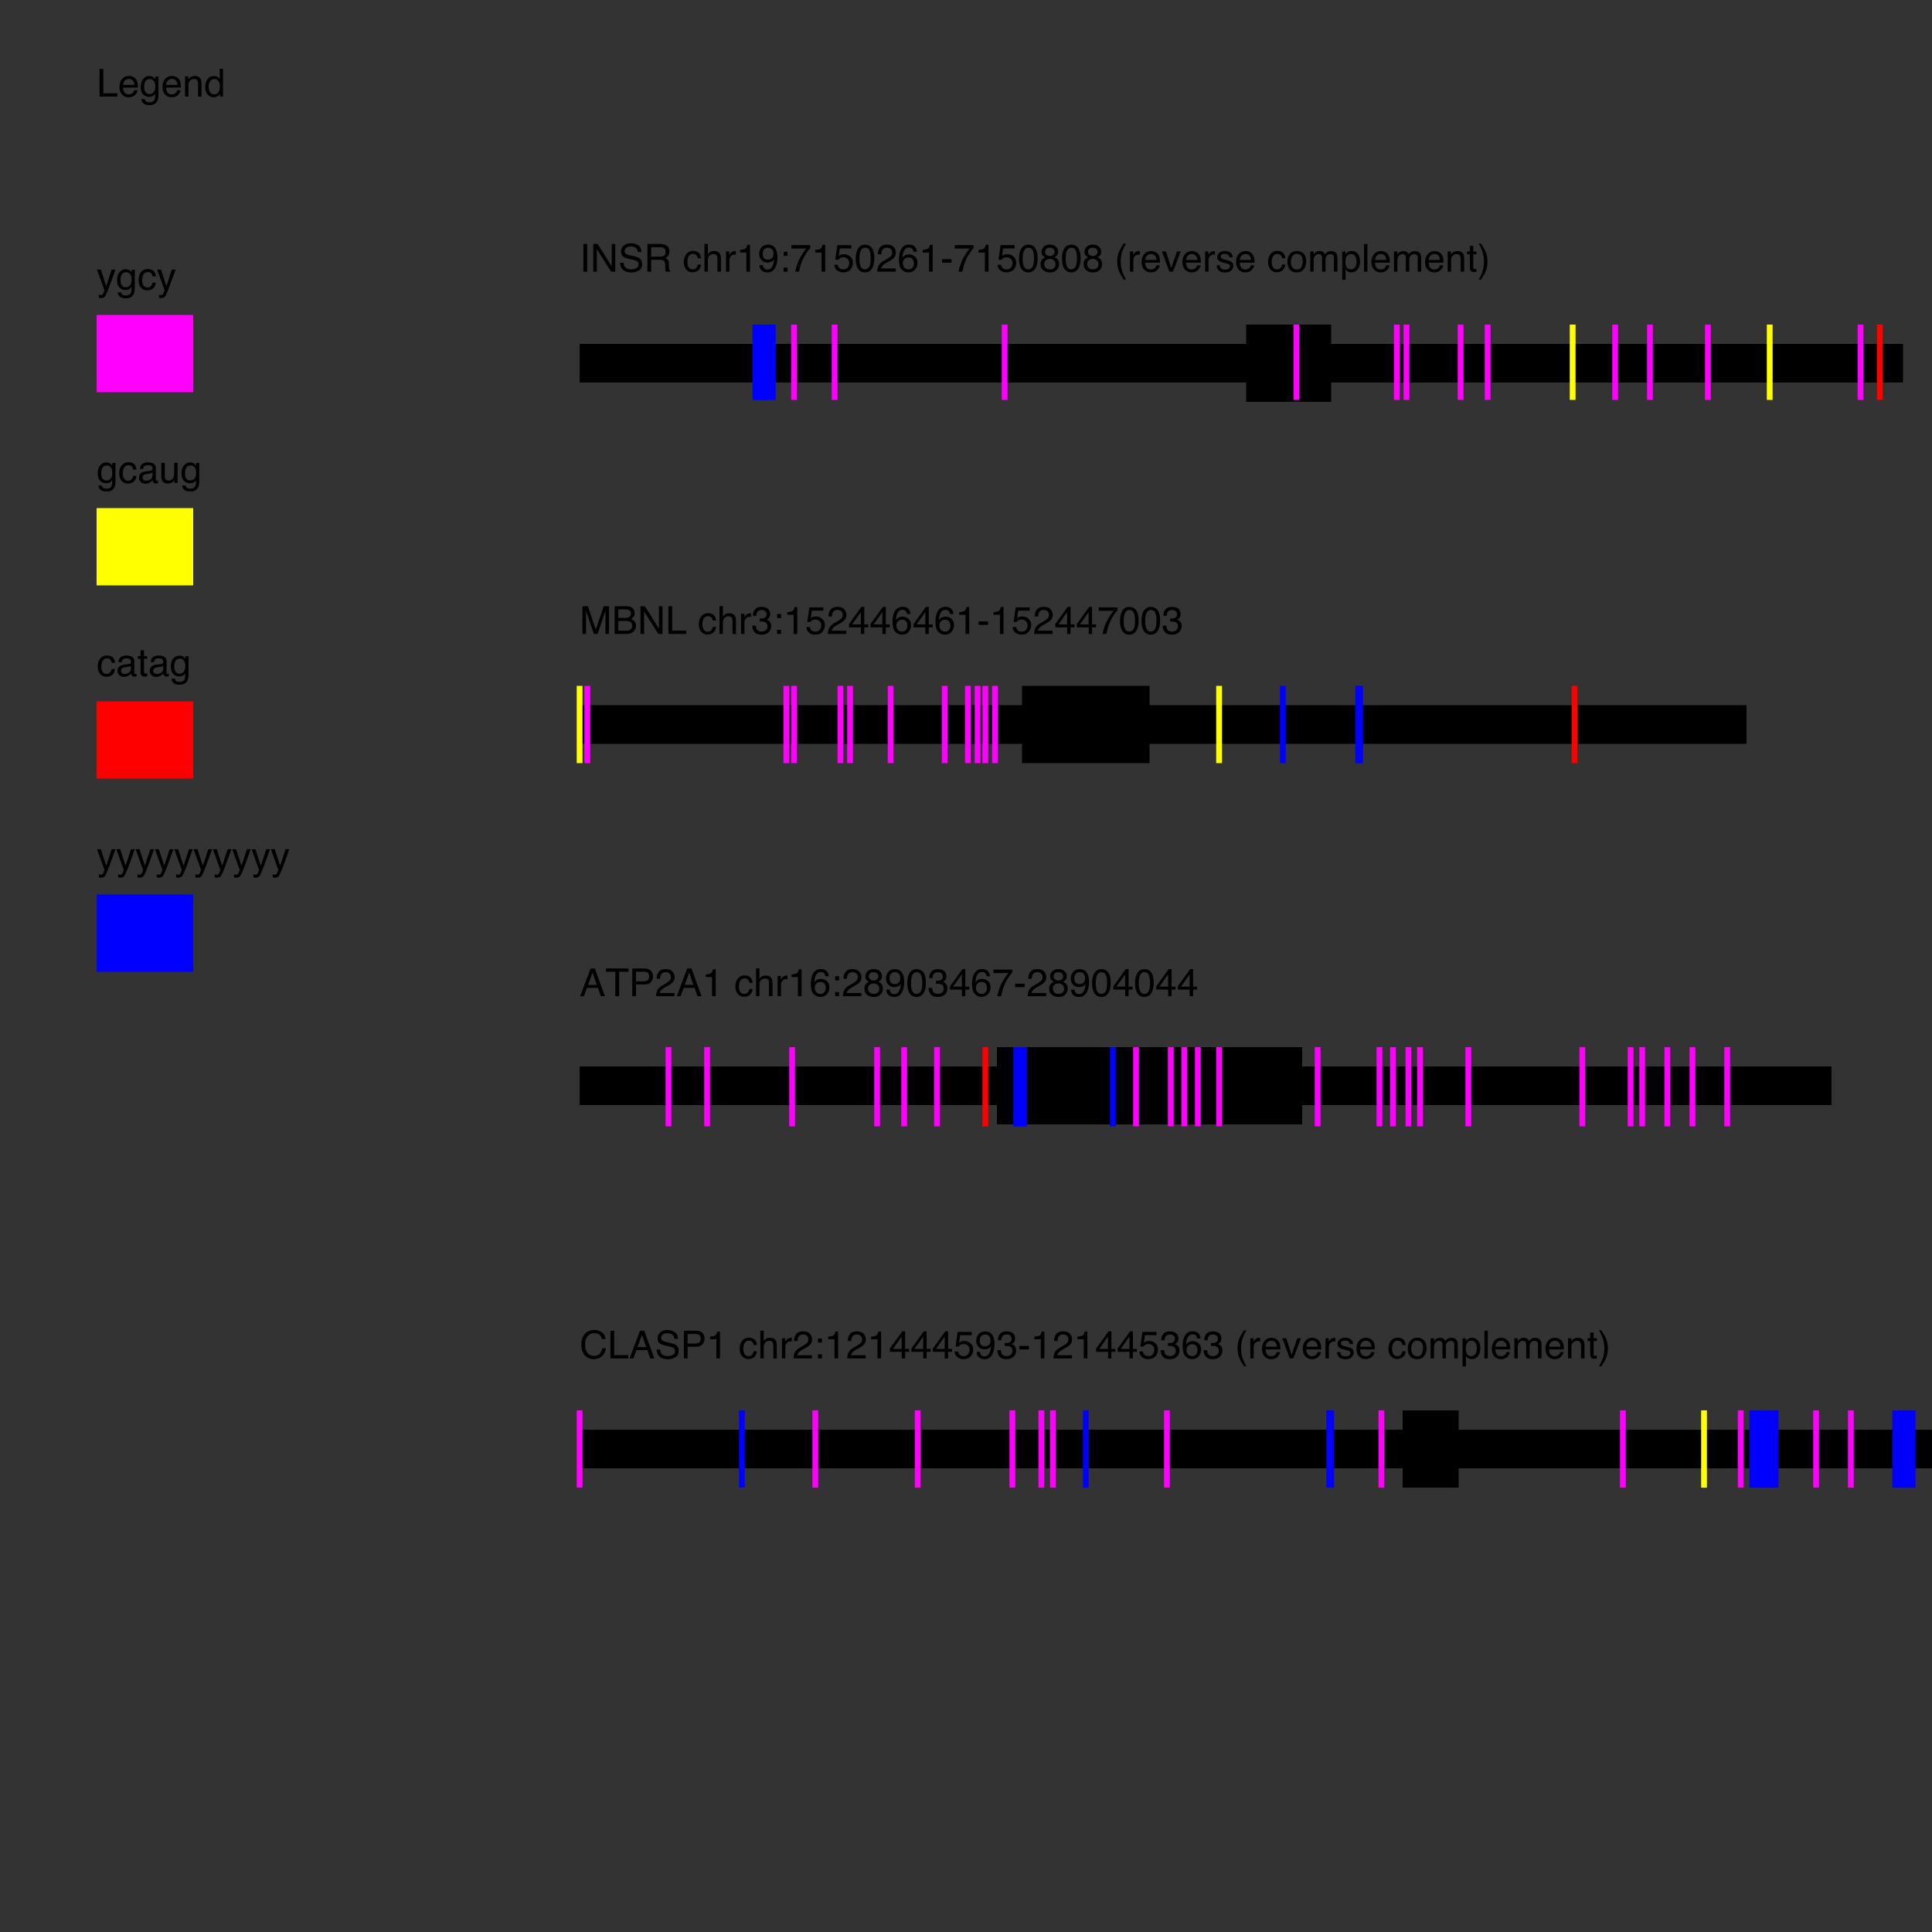 <?xml version="1.0" encoding="UTF-8"?>
<svg xmlns="http://www.w3.org/2000/svg" xmlns:xlink="http://www.w3.org/1999/xlink" width="800pt" height="800pt" viewBox="0 0 800 800" version="1.1">
<rect x="0" y="0" width="800" height="800" fill="#333333" stroke="none"/>
<defs>
<g>
<symbol overflow="visible" id="glyph0-0">
<path style="stroke:none;" d=""/>
</symbol>
<symbol overflow="visible" id="glyph0-1">
<path style="stroke:none;" d="M 1.57 -11.477 L 3.141 -11.477 L 3.141 0 L 1.57 0 Z M 1.57 -11.477 "/>
</symbol>
<symbol overflow="visible" id="glyph0-2">
<path style="stroke:none;" d="M 1.219 -11.477 L 3.055 -11.477 L 8.852 -2.18 L 8.852 -11.477 L 10.328 -11.477 L 10.328 0 L 8.586 0 L 2.703 -9.289 L 2.703 0 L 1.219 0 Z M 1.219 -11.477 "/>
</symbol>
<symbol overflow="visible" id="glyph0-3">
<path style="stroke:none;" d="M 2.234 -3.703 C 2.27 -3.051 2.426 -2.523 2.695 -2.117 C 3.211 -1.355 4.121 -0.977 5.422 -0.977 C 6.004 -0.977 6.535 -1.059 7.016 -1.227 C 7.941 -1.551 8.406 -2.129 8.406 -2.961 C 8.406 -3.586 8.211 -4.031 7.82 -4.297 C 7.426 -4.559 6.805 -4.785 5.961 -4.977 L 4.406 -5.328 C 3.391 -5.559 2.672 -5.809 2.25 -6.086 C 1.52 -6.566 1.156 -7.281 1.156 -8.234 C 1.156 -9.266 1.512 -10.113 2.227 -10.773 C 2.941 -11.434 3.949 -11.766 5.258 -11.766 C 6.461 -11.766 7.484 -11.477 8.324 -10.895 C 9.164 -10.312 9.586 -9.387 9.586 -8.109 L 8.125 -8.109 C 8.047 -8.723 7.879 -9.195 7.625 -9.523 C 7.152 -10.121 6.348 -10.422 5.211 -10.422 C 4.293 -10.422 3.637 -10.23 3.234 -9.844 C 2.832 -9.457 2.633 -9.012 2.633 -8.5 C 2.633 -7.938 2.867 -7.527 3.336 -7.266 C 3.645 -7.098 4.34 -6.891 5.422 -6.641 L 7.031 -6.273 C 7.809 -6.098 8.406 -5.855 8.828 -5.547 C 9.559 -5.012 9.922 -4.23 9.922 -3.211 C 9.922 -1.941 9.461 -1.031 8.535 -0.484 C 7.609 0.062 6.535 0.336 5.312 0.336 C 3.887 0.336 2.77 -0.027 1.961 -0.758 C 1.152 -1.48 0.758 -2.465 0.773 -3.703 Z M 2.234 -3.703 "/>
</symbol>
<symbol overflow="visible" id="glyph0-4">
<path style="stroke:none;" d="M 6.555 -6.219 C 7.285 -6.219 7.859 -6.363 8.285 -6.656 C 8.711 -6.949 8.922 -7.473 8.922 -8.234 C 8.922 -9.051 8.625 -9.609 8.031 -9.906 C 7.715 -10.062 7.289 -10.141 6.758 -10.141 L 2.961 -10.141 L 2.961 -6.219 Z M 1.406 -11.477 L 6.719 -11.477 C 7.594 -11.477 8.316 -11.348 8.883 -11.094 C 9.961 -10.605 10.5 -9.699 10.5 -8.383 C 10.5 -7.695 10.359 -7.133 10.074 -6.695 C 9.789 -6.258 9.395 -5.906 8.883 -5.641 C 9.332 -5.457 9.668 -5.219 9.895 -4.922 C 10.121 -4.625 10.246 -4.145 10.273 -3.477 L 10.328 -1.938 C 10.344 -1.5 10.379 -1.176 10.438 -0.961 C 10.531 -0.598 10.699 -0.363 10.938 -0.258 L 10.938 0 L 9.031 0 C 8.98 -0.098 8.938 -0.227 8.906 -0.383 C 8.875 -0.539 8.848 -0.84 8.828 -1.289 L 8.734 -3.203 C 8.699 -3.953 8.418 -4.457 7.898 -4.711 C 7.602 -4.852 7.137 -4.922 6.5 -4.922 L 2.961 -4.922 L 2.961 0 L 1.406 0 Z M 1.406 -11.477 "/>
</symbol>
<symbol overflow="visible" id="glyph0-5">
<g>
</g>
</symbol>
<symbol overflow="visible" id="glyph0-6">
<path style="stroke:none;" d="M 4.258 -8.609 C 5.199 -8.609 5.969 -8.379 6.559 -7.922 C 7.148 -7.465 7.504 -6.676 7.625 -5.555 L 6.258 -5.555 C 6.176 -6.07 5.984 -6.5 5.688 -6.84 C 5.391 -7.18 4.914 -7.352 4.258 -7.352 C 3.363 -7.352 2.723 -6.914 2.336 -6.039 C 2.086 -5.473 1.961 -4.77 1.961 -3.938 C 1.961 -3.098 2.137 -2.395 2.492 -1.82 C 2.848 -1.246 3.402 -0.961 4.164 -0.961 C 4.746 -0.961 5.211 -1.141 5.551 -1.496 C 5.891 -1.852 6.129 -2.34 6.258 -2.961 L 7.625 -2.961 C 7.469 -1.852 7.078 -1.039 6.453 -0.527 C 5.828 -0.016 5.027 0.242 4.055 0.242 C 2.961 0.242 2.09 -0.156 1.438 -0.957 C 0.785 -1.758 0.461 -2.754 0.461 -3.953 C 0.461 -5.422 0.816 -6.566 1.531 -7.383 C 2.246 -8.199 3.152 -8.609 4.258 -8.609 Z M 4.258 -8.609 "/>
</symbol>
<symbol overflow="visible" id="glyph0-7">
<path style="stroke:none;" d="M 1.031 -11.516 L 2.438 -11.516 L 2.438 -7.234 C 2.77 -7.656 3.07 -7.953 3.336 -8.125 C 3.789 -8.422 4.355 -8.57 5.031 -8.57 C 6.246 -8.57 7.066 -8.145 7.5 -7.297 C 7.734 -6.832 7.852 -6.191 7.852 -5.367 L 7.852 0 L 6.406 0 L 6.406 -5.273 C 6.406 -5.887 6.328 -6.34 6.172 -6.625 C 5.918 -7.082 5.438 -7.312 4.734 -7.312 C 4.152 -7.312 3.621 -7.113 3.148 -6.711 C 2.676 -6.309 2.438 -5.551 2.438 -4.438 L 2.438 0 L 1.031 0 Z M 1.031 -11.516 "/>
</symbol>
<symbol overflow="visible" id="glyph0-8">
<path style="stroke:none;" d="M 1.07 -8.367 L 2.406 -8.367 L 2.406 -6.922 C 2.516 -7.203 2.785 -7.547 3.211 -7.949 C 3.637 -8.352 4.129 -8.555 4.688 -8.555 C 4.715 -8.555 4.758 -8.551 4.82 -8.547 C 4.883 -8.543 4.988 -8.531 5.141 -8.516 L 5.141 -7.031 C 5.059 -7.047 4.98 -7.059 4.91 -7.062 C 4.84 -7.066 4.762 -7.07 4.68 -7.07 C 3.973 -7.07 3.426 -6.844 3.047 -6.387 C 2.668 -5.93 2.477 -5.406 2.477 -4.812 L 2.477 0 L 1.07 0 Z M 1.07 -8.367 "/>
</symbol>
<symbol overflow="visible" id="glyph0-9">
<path style="stroke:none;" d="M 1.531 -7.922 L 1.531 -9 C 2.547 -9.098 3.254 -9.266 3.656 -9.496 C 4.059 -9.727 4.355 -10.277 4.555 -11.141 L 5.664 -11.141 L 5.664 0 L 4.164 0 L 4.164 -7.922 Z M 1.531 -7.922 "/>
</symbol>
<symbol overflow="visible" id="glyph0-10">
<path style="stroke:none;" d="M 2.125 -2.703 C 2.168 -1.926 2.465 -1.391 3.023 -1.094 C 3.309 -0.938 3.633 -0.859 3.992 -0.859 C 4.664 -0.859 5.238 -1.141 5.711 -1.699 C 6.184 -2.258 6.52 -3.395 6.719 -5.109 C 6.406 -4.613 6.02 -4.266 5.559 -4.066 C 5.098 -3.867 4.602 -3.766 4.07 -3.766 C 2.992 -3.766 2.141 -4.102 1.512 -4.773 C 0.883 -5.445 0.57 -6.309 0.57 -7.367 C 0.57 -8.383 0.879 -9.277 1.5 -10.047 C 2.121 -10.816 3.035 -11.203 4.242 -11.203 C 5.871 -11.203 6.996 -10.469 7.617 -9 C 7.961 -8.191 8.133 -7.184 8.133 -5.969 C 8.133 -4.598 7.926 -3.387 7.516 -2.328 C 6.832 -0.566 5.676 0.312 4.047 0.312 C 2.953 0.312 2.121 0.027 1.555 -0.547 C 0.988 -1.121 0.703 -1.84 0.703 -2.703 Z M 4.258 -5 C 4.816 -5 5.324 -5.184 5.785 -5.551 C 6.246 -5.918 6.477 -6.559 6.477 -7.477 C 6.477 -8.301 6.27 -8.914 5.855 -9.316 C 5.441 -9.719 4.914 -9.922 4.273 -9.922 C 3.586 -9.922 3.039 -9.691 2.637 -9.23 C 2.234 -8.77 2.031 -8.152 2.031 -7.383 C 2.031 -6.652 2.207 -6.074 2.562 -5.645 C 2.918 -5.215 3.48 -5 4.258 -5 Z M 4.258 -5 "/>
</symbol>
<symbol overflow="visible" id="glyph0-11">
<path style="stroke:none;" d="M 1.773 -8.258 L 3.406 -8.258 L 3.406 -6.555 L 1.773 -6.555 Z M 1.773 -1.703 L 3.406 -1.703 L 3.406 0 L 1.773 0 Z M 1.773 -1.703 "/>
</symbol>
<symbol overflow="visible" id="glyph0-12">
<path style="stroke:none;" d="M 8.367 -11 L 8.367 -9.773 C 8.008 -9.426 7.531 -8.816 6.934 -7.953 C 6.336 -7.09 5.809 -6.156 5.352 -5.156 C 4.898 -4.184 4.555 -3.293 4.32 -2.492 C 4.168 -1.977 3.973 -1.145 3.734 0 L 2.18 0 C 2.535 -2.137 3.316 -4.262 4.523 -6.375 C 5.238 -7.613 5.988 -8.684 6.773 -9.586 L 0.586 -9.586 L 0.586 -11 Z M 8.367 -11 "/>
</symbol>
<symbol overflow="visible" id="glyph0-13">
<path style="stroke:none;" d="M 1.977 -2.852 C 2.07 -2.051 2.441 -1.496 3.094 -1.188 C 3.426 -1.031 3.812 -0.953 4.25 -0.953 C 5.082 -0.953 5.699 -1.219 6.102 -1.75 C 6.504 -2.281 6.703 -2.871 6.703 -3.516 C 6.703 -4.297 6.465 -4.902 5.988 -5.328 C 5.512 -5.754 4.941 -5.969 4.273 -5.969 C 3.789 -5.969 3.375 -5.875 3.027 -5.688 C 2.68 -5.5 2.387 -5.238 2.141 -4.906 L 0.922 -4.977 L 1.773 -11 L 7.586 -11 L 7.586 -9.641 L 2.828 -9.641 L 2.352 -6.531 C 2.613 -6.73 2.859 -6.879 3.094 -6.977 C 3.512 -7.148 3.992 -7.234 4.539 -7.234 C 5.566 -7.234 6.434 -6.902 7.148 -6.242 C 7.863 -5.582 8.219 -4.742 8.219 -3.727 C 8.219 -2.668 7.891 -1.738 7.238 -0.93 C 6.586 -0.121 5.543 0.281 4.109 0.281 C 3.199 0.281 2.391 0.023 1.691 -0.488 C 0.992 -1 0.598 -1.789 0.516 -2.852 Z M 1.977 -2.852 "/>
</symbol>
<symbol overflow="visible" id="glyph0-14">
<path style="stroke:none;" d="M 4.328 -11.188 C 5.777 -11.188 6.824 -10.59 7.469 -9.398 C 7.969 -8.477 8.219 -7.215 8.219 -5.609 C 8.219 -4.09 7.992 -2.832 7.539 -1.836 C 6.883 -0.41 5.809 0.305 4.32 0.305 C 2.977 0.305 1.977 -0.277 1.32 -1.445 C 0.773 -2.418 0.5 -3.727 0.5 -5.367 C 0.5 -6.637 0.664 -7.73 0.992 -8.641 C 1.605 -10.34 2.719 -11.188 4.328 -11.188 Z M 4.312 -0.977 C 5.043 -0.977 5.621 -1.301 6.055 -1.945 C 6.488 -2.59 6.703 -3.793 6.703 -5.555 C 6.703 -6.824 6.547 -7.871 6.234 -8.691 C 5.922 -9.512 5.316 -9.922 4.414 -9.922 C 3.586 -9.922 2.98 -9.531 2.598 -8.754 C 2.215 -7.977 2.023 -6.828 2.023 -5.312 C 2.023 -4.172 2.145 -3.254 2.391 -2.562 C 2.766 -1.504 3.406 -0.977 4.312 -0.977 Z M 4.312 -0.977 "/>
</symbol>
<symbol overflow="visible" id="glyph0-15">
<path style="stroke:none;" d="M 0.5 0 C 0.551 -0.965 0.75 -1.801 1.098 -2.516 C 1.445 -3.23 2.121 -3.879 3.125 -4.461 L 4.625 -5.328 C 5.297 -5.719 5.77 -6.051 6.039 -6.328 C 6.465 -6.762 6.68 -7.254 6.68 -7.812 C 6.68 -8.465 6.484 -8.98 6.094 -9.363 C 5.703 -9.746 5.184 -9.938 4.531 -9.938 C 3.566 -9.938 2.902 -9.574 2.531 -8.844 C 2.332 -8.453 2.223 -7.91 2.203 -7.219 L 0.773 -7.219 C 0.789 -8.191 0.969 -8.988 1.312 -9.602 C 1.922 -10.684 2.996 -11.227 4.539 -11.227 C 5.82 -11.227 6.758 -10.879 7.348 -10.188 C 7.938 -9.496 8.234 -8.723 8.234 -7.875 C 8.234 -6.98 7.918 -6.215 7.289 -5.578 C 6.926 -5.207 6.27 -4.762 5.328 -4.234 L 4.258 -3.641 C 3.746 -3.359 3.348 -3.09 3.055 -2.836 C 2.535 -2.383 2.207 -1.879 2.07 -1.328 L 8.18 -1.328 L 8.18 0 Z M 0.5 0 "/>
</symbol>
<symbol overflow="visible" id="glyph0-16">
<path style="stroke:none;" d="M 4.68 -11.234 C 5.93 -11.234 6.801 -10.91 7.293 -10.262 C 7.785 -9.613 8.031 -8.945 8.031 -8.258 L 6.641 -8.258 C 6.559 -8.699 6.426 -9.047 6.242 -9.297 C 5.902 -9.766 5.391 -10 4.703 -10 C 3.918 -10 3.293 -9.637 2.828 -8.91 C 2.363 -8.184 2.105 -7.145 2.055 -5.789 C 2.379 -6.262 2.785 -6.617 3.273 -6.852 C 3.723 -7.059 4.223 -7.164 4.773 -7.164 C 5.711 -7.164 6.527 -6.863 7.227 -6.266 C 7.926 -5.668 8.273 -4.773 8.273 -3.586 C 8.273 -2.57 7.941 -1.672 7.281 -0.887 C 6.621 -0.102 5.676 0.289 4.453 0.289 C 3.406 0.289 2.504 -0.109 1.742 -0.902 C 0.98 -1.695 0.602 -3.035 0.602 -4.914 C 0.602 -6.305 0.77 -7.484 1.109 -8.453 C 1.762 -10.309 2.949 -11.234 4.68 -11.234 Z M 4.578 -0.961 C 5.316 -0.961 5.871 -1.211 6.238 -1.707 C 6.605 -2.203 6.789 -2.793 6.789 -3.469 C 6.789 -4.043 6.625 -4.586 6.297 -5.105 C 5.969 -5.625 5.371 -5.883 4.508 -5.883 C 3.902 -5.883 3.375 -5.684 2.918 -5.281 C 2.461 -4.879 2.234 -4.277 2.234 -3.469 C 2.234 -2.762 2.441 -2.164 2.855 -1.684 C 3.27 -1.203 3.844 -0.961 4.578 -0.961 Z M 4.578 -0.961 "/>
</symbol>
<symbol overflow="visible" id="glyph0-17">
<path style="stroke:none;" d="M 0.664 -5.18 L 4.586 -5.18 L 4.586 -3.734 L 0.664 -3.734 Z M 0.664 -5.18 "/>
</symbol>
<symbol overflow="visible" id="glyph0-18">
<path style="stroke:none;" d="M 4.352 -6.5 C 4.973 -6.5 5.457 -6.672 5.805 -7.02 C 6.152 -7.367 6.328 -7.777 6.328 -8.258 C 6.328 -8.676 6.16 -9.059 5.828 -9.406 C 5.496 -9.754 4.988 -9.93 4.305 -9.93 C 3.629 -9.93 3.137 -9.754 2.836 -9.406 C 2.535 -9.059 2.383 -8.648 2.383 -8.18 C 2.383 -7.652 2.578 -7.242 2.969 -6.945 C 3.359 -6.648 3.82 -6.5 4.352 -6.5 Z M 4.438 -0.961 C 5.09 -0.961 5.629 -1.137 6.059 -1.488 C 6.488 -1.84 6.703 -2.363 6.703 -3.062 C 6.703 -3.785 6.48 -4.336 6.039 -4.711 C 5.598 -5.086 5.027 -5.273 4.336 -5.273 C 3.664 -5.273 3.117 -5.082 2.691 -4.699 C 2.266 -4.316 2.055 -3.785 2.055 -3.109 C 2.055 -2.527 2.25 -2.023 2.637 -1.598 C 3.023 -1.172 3.625 -0.961 4.438 -0.961 Z M 2.438 -5.961 C 2.047 -6.129 1.742 -6.324 1.523 -6.547 C 1.113 -6.965 0.906 -7.504 0.906 -8.172 C 0.906 -9.004 1.207 -9.723 1.812 -10.32 C 2.418 -10.918 3.273 -11.219 4.383 -11.219 C 5.457 -11.219 6.297 -10.938 6.906 -10.371 C 7.516 -9.805 7.82 -9.145 7.82 -8.391 C 7.82 -7.691 7.645 -7.129 7.289 -6.695 C 7.09 -6.449 6.785 -6.211 6.367 -5.977 C 6.832 -5.762 7.195 -5.52 7.461 -5.242 C 7.957 -4.723 8.203 -4.043 8.203 -3.211 C 8.203 -2.227 7.871 -1.391 7.211 -0.707 C 6.551 -0.023 5.613 0.32 4.406 0.32 C 3.316 0.32 2.398 0.023 1.645 -0.566 C 0.891 -1.156 0.516 -2.016 0.516 -3.141 C 0.516 -3.801 0.676 -4.375 1 -4.855 C 1.324 -5.336 1.801 -5.707 2.438 -5.961 Z M 2.438 -5.961 "/>
</symbol>
<symbol overflow="visible" id="glyph0-19">
<path style="stroke:none;" d="M 4.734 -11.664 C 3.918 -10.074 3.387 -8.906 3.141 -8.156 C 2.77 -7.016 2.586 -5.699 2.586 -4.203 C 2.586 -2.691 2.797 -1.312 3.219 -0.062 C 3.48 0.707 3.992 1.816 4.758 3.266 L 3.812 3.266 C 3.051 2.078 2.582 1.32 2.398 0.992 C 2.215 0.664 2.02 0.219 1.805 -0.344 C 1.512 -1.113 1.309 -1.938 1.195 -2.812 C 1.137 -3.266 1.109 -3.699 1.109 -4.109 C 1.109 -5.652 1.352 -7.023 1.836 -8.227 C 2.145 -8.992 2.785 -10.137 3.758 -11.664 Z M 4.734 -11.664 "/>
</symbol>
<symbol overflow="visible" id="glyph0-20">
<path style="stroke:none;" d="M 4.516 -8.555 C 5.109 -8.555 5.684 -8.414 6.242 -8.137 C 6.801 -7.859 7.223 -7.496 7.516 -7.055 C 7.797 -6.633 7.984 -6.141 8.078 -5.578 C 8.16 -5.191 8.203 -4.578 8.203 -3.734 L 2.07 -3.734 C 2.098 -2.887 2.297 -2.203 2.672 -1.691 C 3.047 -1.18 3.629 -0.922 4.414 -0.922 C 5.148 -0.922 5.734 -1.164 6.172 -1.648 C 6.422 -1.93 6.598 -2.254 6.703 -2.625 L 8.086 -2.625 C 8.051 -2.316 7.93 -1.977 7.723 -1.598 C 7.516 -1.219 7.285 -0.91 7.031 -0.672 C 6.605 -0.254 6.074 0.027 5.445 0.172 C 5.105 0.254 4.723 0.297 4.297 0.297 C 3.254 0.297 2.371 -0.082 1.648 -0.84 C 0.926 -1.598 0.562 -2.66 0.562 -4.023 C 0.562 -5.367 0.926 -6.457 1.656 -7.297 C 2.387 -8.137 3.34 -8.555 4.516 -8.555 Z M 6.758 -4.852 C 6.699 -5.461 6.566 -5.949 6.359 -6.312 C 5.973 -6.988 5.332 -7.328 4.43 -7.328 C 3.785 -7.328 3.242 -7.094 2.805 -6.629 C 2.367 -6.164 2.137 -5.57 2.109 -4.852 Z M 6.758 -4.852 "/>
</symbol>
<symbol overflow="visible" id="glyph0-21">
<path style="stroke:none;" d="M 1.719 -8.367 L 3.953 -1.555 L 6.289 -8.367 L 7.828 -8.367 L 4.672 0 L 3.172 0 L 0.086 -8.367 Z M 1.719 -8.367 "/>
</symbol>
<symbol overflow="visible" id="glyph0-22">
<path style="stroke:none;" d="M 1.867 -2.625 C 1.91 -2.156 2.027 -1.797 2.219 -1.547 C 2.574 -1.094 3.188 -0.867 4.062 -0.867 C 4.582 -0.867 5.043 -0.98 5.438 -1.207 C 5.832 -1.434 6.031 -1.785 6.031 -2.258 C 6.031 -2.617 5.871 -2.891 5.555 -3.078 C 5.352 -3.191 4.949 -3.324 4.352 -3.477 L 3.234 -3.758 C 2.52 -3.934 1.996 -4.133 1.656 -4.352 C 1.051 -4.73 0.75 -5.258 0.75 -5.93 C 0.75 -6.723 1.035 -7.363 1.605 -7.852 C 2.176 -8.34 2.941 -8.586 3.906 -8.586 C 5.168 -8.586 6.074 -8.215 6.633 -7.477 C 6.98 -7.008 7.152 -6.504 7.141 -5.961 L 5.812 -5.961 C 5.785 -6.277 5.676 -6.566 5.477 -6.828 C 5.152 -7.199 4.594 -7.383 3.797 -7.383 C 3.266 -7.383 2.863 -7.281 2.59 -7.078 C 2.316 -6.875 2.18 -6.605 2.18 -6.273 C 2.18 -5.91 2.359 -5.617 2.719 -5.398 C 2.926 -5.27 3.234 -5.152 3.641 -5.055 L 4.57 -4.828 C 5.582 -4.582 6.258 -4.348 6.602 -4.117 C 7.148 -3.758 7.422 -3.191 7.422 -2.422 C 7.422 -1.676 7.141 -1.035 6.574 -0.492 C 6.008 0.051 5.148 0.32 3.992 0.32 C 2.746 0.32 1.867 0.039 1.348 -0.527 C 0.828 -1.094 0.551 -1.793 0.516 -2.625 Z M 1.867 -2.625 "/>
</symbol>
<symbol overflow="visible" id="glyph0-23">
<path style="stroke:none;" d="M 4.352 -0.906 C 5.285 -0.906 5.922 -1.258 6.27 -1.965 C 6.617 -2.672 6.789 -3.457 6.789 -4.32 C 6.789 -5.102 6.664 -5.738 6.414 -6.227 C 6.02 -6.996 5.336 -7.383 4.367 -7.383 C 3.508 -7.383 2.883 -7.055 2.492 -6.398 C 2.102 -5.742 1.906 -4.949 1.906 -4.023 C 1.906 -3.133 2.102 -2.391 2.492 -1.797 C 2.883 -1.203 3.504 -0.906 4.352 -0.906 Z M 4.406 -8.609 C 5.484 -8.609 6.395 -8.25 7.141 -7.531 C 7.887 -6.812 8.258 -5.754 8.258 -4.359 C 8.258 -3.012 7.93 -1.895 7.273 -1.016 C 6.617 -0.137 5.598 0.305 4.219 0.305 C 3.066 0.305 2.152 -0.086 1.477 -0.863 C 0.801 -1.641 0.461 -2.688 0.461 -4 C 0.461 -5.406 0.816 -6.527 1.531 -7.359 C 2.246 -8.191 3.203 -8.609 4.406 -8.609 Z M 4.406 -8.609 "/>
</symbol>
<symbol overflow="visible" id="glyph0-24">
<path style="stroke:none;" d="M 1.031 -8.367 L 2.422 -8.367 L 2.422 -7.18 C 2.754 -7.59 3.059 -7.891 3.328 -8.078 C 3.793 -8.395 4.316 -8.555 4.906 -8.555 C 5.574 -8.555 6.109 -8.391 6.516 -8.062 C 6.746 -7.875 6.953 -7.598 7.141 -7.234 C 7.453 -7.684 7.82 -8.016 8.242 -8.23 C 8.664 -8.445 9.137 -8.555 9.664 -8.555 C 10.789 -8.555 11.555 -8.148 11.961 -7.336 C 12.18 -6.898 12.289 -6.309 12.289 -5.57 L 12.289 0 L 10.828 0 L 10.828 -5.812 C 10.828 -6.371 10.688 -6.754 10.41 -6.961 C 10.133 -7.168 9.793 -7.273 9.391 -7.273 C 8.84 -7.273 8.363 -7.09 7.965 -6.719 C 7.566 -6.348 7.367 -5.73 7.367 -4.867 L 7.367 0 L 5.938 0 L 5.938 -5.461 C 5.938 -6.027 5.871 -6.441 5.734 -6.703 C 5.52 -7.094 5.121 -7.289 4.539 -7.289 C 4.008 -7.289 3.523 -7.082 3.09 -6.672 C 2.656 -6.262 2.438 -5.516 2.438 -4.438 L 2.438 0 L 1.031 0 Z M 1.031 -8.367 "/>
</symbol>
<symbol overflow="visible" id="glyph0-25">
<path style="stroke:none;" d="M 4.562 -0.945 C 5.219 -0.945 5.766 -1.219 6.199 -1.77 C 6.633 -2.32 6.852 -3.141 6.852 -4.234 C 6.852 -4.902 6.754 -5.473 6.562 -5.953 C 6.199 -6.875 5.531 -7.336 4.562 -7.336 C 3.59 -7.336 2.922 -6.848 2.562 -5.875 C 2.371 -5.355 2.273 -4.691 2.273 -3.891 C 2.273 -3.246 2.371 -2.695 2.562 -2.242 C 2.926 -1.379 3.594 -0.945 4.562 -0.945 Z M 0.922 -8.328 L 2.289 -8.328 L 2.289 -7.219 C 2.57 -7.598 2.879 -7.895 3.211 -8.102 C 3.684 -8.414 4.242 -8.57 4.883 -8.57 C 5.832 -8.57 6.637 -8.207 7.297 -7.48 C 7.957 -6.754 8.289 -5.715 8.289 -4.367 C 8.289 -2.543 7.812 -1.242 6.859 -0.461 C 6.254 0.035 5.551 0.281 4.75 0.281 C 4.121 0.281 3.59 0.145 3.164 -0.133 C 2.914 -0.289 2.637 -0.559 2.328 -0.938 L 2.328 3.336 L 0.922 3.336 Z M 0.922 -8.328 "/>
</symbol>
<symbol overflow="visible" id="glyph0-26">
<path style="stroke:none;" d="M 1.07 -11.477 L 2.477 -11.477 L 2.477 0 L 1.07 0 Z M 1.07 -11.477 "/>
</symbol>
<symbol overflow="visible" id="glyph0-27">
<path style="stroke:none;" d="M 1.031 -8.367 L 2.367 -8.367 L 2.367 -7.18 C 2.762 -7.668 3.184 -8.02 3.625 -8.234 C 4.066 -8.449 4.559 -8.555 5.102 -8.555 C 6.289 -8.555 7.09 -8.141 7.508 -7.312 C 7.738 -6.859 7.852 -6.211 7.852 -5.367 L 7.852 0 L 6.422 0 L 6.422 -5.273 C 6.422 -5.785 6.348 -6.195 6.195 -6.508 C 5.945 -7.027 5.492 -7.289 4.836 -7.289 C 4.504 -7.289 4.23 -7.254 4.016 -7.188 C 3.629 -7.074 3.293 -6.844 3 -6.5 C 2.766 -6.223 2.613 -5.938 2.543 -5.645 C 2.473 -5.352 2.438 -4.93 2.438 -4.383 L 2.438 0 L 1.031 0 Z M 1.031 -8.367 "/>
</symbol>
<symbol overflow="visible" id="glyph0-28">
<path style="stroke:none;" d="M 1.312 -10.703 L 2.734 -10.703 L 2.734 -8.367 L 4.07 -8.367 L 4.07 -7.219 L 2.734 -7.219 L 2.734 -1.758 C 2.734 -1.465 2.832 -1.27 3.031 -1.172 C 3.141 -1.113 3.324 -1.086 3.578 -1.086 C 3.645 -1.086 3.719 -1.086 3.797 -1.09 C 3.875 -1.094 3.965 -1.098 4.07 -1.109 L 4.07 0 C 3.91 0.047 3.742 0.082 3.566 0.102 C 3.391 0.121 3.203 0.133 3 0.133 C 2.344 0.133 1.898 -0.035 1.664 -0.371 C 1.43 -0.707 1.312 -1.145 1.312 -1.68 L 1.312 -7.219 L 0.18 -7.219 L 0.18 -8.367 L 1.312 -8.367 Z M 1.312 -10.703 "/>
</symbol>
<symbol overflow="visible" id="glyph0-29">
<path style="stroke:none;" d="M 0.555 3.266 C 1.383 1.652 1.918 0.473 2.156 -0.266 C 2.52 -1.387 2.703 -2.699 2.703 -4.203 C 2.703 -5.707 2.492 -7.086 2.07 -8.336 C 1.809 -9.105 1.297 -10.215 0.531 -11.664 L 1.477 -11.664 C 2.277 -10.383 2.766 -9.594 2.934 -9.293 C 3.102 -8.992 3.285 -8.582 3.484 -8.055 C 3.734 -7.402 3.914 -6.762 4.02 -6.125 C 4.125 -5.488 4.18 -4.879 4.18 -4.289 C 4.18 -2.746 3.934 -1.371 3.445 -0.164 C 3.137 0.613 2.5 1.754 1.531 3.266 Z M 0.555 3.266 "/>
</symbol>
<symbol overflow="visible" id="glyph0-30">
<path style="stroke:none;" d="M 1.18 -11.477 L 3.406 -11.477 L 6.703 -1.773 L 9.977 -11.477 L 12.18 -11.477 L 12.18 0 L 10.703 0 L 10.703 -6.773 C 10.703 -7.008 10.707 -7.395 10.719 -7.938 C 10.73 -8.48 10.734 -9.059 10.734 -9.68 L 7.461 0 L 5.922 0 L 2.625 -9.68 L 2.625 -9.328 C 2.625 -9.047 2.633 -8.617 2.645 -8.043 C 2.656 -7.469 2.664 -7.043 2.664 -6.773 L 2.664 0 L 1.18 0 Z M 1.18 -11.477 "/>
</symbol>
<symbol overflow="visible" id="glyph0-31">
<path style="stroke:none;" d="M 5.531 -6.625 C 6.188 -6.625 6.699 -6.715 7.062 -6.898 C 7.637 -7.184 7.922 -7.699 7.922 -8.445 C 7.922 -9.195 7.617 -9.699 7.008 -9.961 C 6.664 -10.105 6.152 -10.18 5.477 -10.18 L 2.703 -10.18 L 2.703 -6.625 Z M 6.055 -1.328 C 7.008 -1.328 7.688 -1.605 8.094 -2.156 C 8.348 -2.504 8.477 -2.926 8.477 -3.422 C 8.477 -4.254 8.105 -4.824 7.359 -5.125 C 6.965 -5.285 6.441 -5.367 5.789 -5.367 L 2.703 -5.367 L 2.703 -1.328 Z M 1.18 -11.477 L 6.109 -11.477 C 7.453 -11.477 8.41 -11.074 8.977 -10.273 C 9.309 -9.801 9.477 -9.254 9.477 -8.633 C 9.477 -7.91 9.27 -7.316 8.859 -6.852 C 8.645 -6.605 8.34 -6.383 7.938 -6.18 C 8.527 -5.957 8.965 -5.703 9.258 -5.422 C 9.773 -4.922 10.031 -4.23 10.031 -3.352 C 10.031 -2.613 9.801 -1.941 9.336 -1.344 C 8.645 -0.449 7.543 0 6.031 0 L 1.18 0 Z M 1.18 -11.477 "/>
</symbol>
<symbol overflow="visible" id="glyph0-32">
<path style="stroke:none;" d="M 1.219 -11.477 L 2.773 -11.477 L 2.773 -1.367 L 8.586 -1.367 L 8.586 0 L 1.219 0 Z M 1.219 -11.477 "/>
</symbol>
<symbol overflow="visible" id="glyph0-33">
<path style="stroke:none;" d="M 4.156 0.305 C 2.832 0.305 1.875 -0.059 1.277 -0.785 C 0.68 -1.512 0.383 -2.395 0.383 -3.438 L 1.852 -3.438 C 1.914 -2.715 2.051 -2.188 2.258 -1.859 C 2.621 -1.27 3.281 -0.977 4.234 -0.977 C 4.973 -0.977 5.566 -1.176 6.016 -1.57 C 6.465 -1.965 6.688 -2.477 6.688 -3.102 C 6.688 -3.871 6.453 -4.41 5.98 -4.719 C 5.508 -5.027 4.855 -5.18 4.016 -5.18 C 3.922 -5.18 3.828 -5.18 3.73 -5.176 C 3.633 -5.172 3.535 -5.168 3.438 -5.164 L 3.438 -6.406 C 3.582 -6.391 3.707 -6.379 3.805 -6.375 C 3.902 -6.371 4.012 -6.367 4.125 -6.367 C 4.652 -6.367 5.082 -6.449 5.422 -6.617 C 6.016 -6.91 6.312 -7.43 6.312 -8.18 C 6.312 -8.738 6.113 -9.168 5.719 -9.469 C 5.324 -9.77 4.863 -9.922 4.336 -9.922 C 3.398 -9.922 2.75 -9.609 2.391 -8.984 C 2.191 -8.641 2.082 -8.152 2.055 -7.516 L 0.664 -7.516 C 0.664 -8.348 0.832 -9.059 1.164 -9.641 C 1.738 -10.684 2.746 -11.203 4.188 -11.203 C 5.328 -11.203 6.211 -10.949 6.836 -10.441 C 7.461 -9.934 7.773 -9.199 7.773 -8.234 C 7.773 -7.547 7.59 -6.988 7.219 -6.562 C 6.988 -6.297 6.691 -6.09 6.328 -5.938 C 6.918 -5.777 7.375 -5.465 7.707 -5.004 C 8.039 -4.543 8.203 -3.98 8.203 -3.312 C 8.203 -2.246 7.852 -1.375 7.148 -0.703 C 6.445 -0.031 5.449 0.305 4.156 0.305 Z M 4.156 0.305 "/>
</symbol>
<symbol overflow="visible" id="glyph0-34">
<path style="stroke:none;" d="M 5.289 -3.961 L 5.289 -9.031 L 1.703 -3.961 Z M 5.312 0 L 5.312 -2.734 L 0.406 -2.734 L 0.406 -4.109 L 5.531 -11.219 L 6.719 -11.219 L 6.719 -3.961 L 8.367 -3.961 L 8.367 -2.734 L 6.719 -2.734 L 6.719 0 Z M 5.312 0 "/>
</symbol>
<symbol overflow="visible" id="glyph0-35">
<path style="stroke:none;" d="M 7.109 -4.703 L 5.367 -9.773 L 3.516 -4.703 Z M 4.555 -11.477 L 6.312 -11.477 L 10.477 0 L 8.773 0 L 7.609 -3.438 L 3.07 -3.438 L 1.828 0 L 0.234 0 Z M 4.555 -11.477 "/>
</symbol>
<symbol overflow="visible" id="glyph0-36">
<path style="stroke:none;" d="M 9.57 -11.477 L 9.57 -10.109 L 5.703 -10.109 L 5.703 0 L 4.125 0 L 4.125 -10.109 L 0.258 -10.109 L 0.258 -11.477 Z M 9.57 -11.477 "/>
</symbol>
<symbol overflow="visible" id="glyph0-37">
<path style="stroke:none;" d="M 1.367 -11.477 L 6.531 -11.477 C 7.551 -11.477 8.375 -11.188 9 -10.613 C 9.625 -10.039 9.938 -9.23 9.938 -8.188 C 9.938 -7.293 9.66 -6.512 9.102 -5.848 C 8.543 -5.184 7.688 -4.852 6.531 -4.852 L 2.922 -4.852 L 2.922 0 L 1.367 0 Z M 8.367 -8.18 C 8.367 -9.023 8.055 -9.598 7.43 -9.898 C 7.086 -10.059 6.613 -10.141 6.016 -10.141 L 2.922 -10.141 L 2.922 -6.164 L 6.016 -6.164 C 6.715 -6.164 7.281 -6.312 7.715 -6.609 C 8.148 -6.906 8.367 -7.43 8.367 -8.18 Z M 8.367 -8.18 "/>
</symbol>
<symbol overflow="visible" id="glyph0-38">
<path style="stroke:none;" d="M 6.055 -11.789 C 7.508 -11.789 8.637 -11.406 9.438 -10.641 C 10.238 -9.875 10.684 -9.004 10.773 -8.031 L 9.258 -8.031 C 9.086 -8.77 8.742 -9.355 8.23 -9.789 C 7.719 -10.223 6.996 -10.438 6.07 -10.438 C 4.941 -10.438 4.027 -10.039 3.332 -9.246 C 2.637 -8.453 2.289 -7.234 2.289 -5.594 C 2.289 -4.25 2.602 -3.16 3.23 -2.324 C 3.859 -1.488 4.793 -1.07 6.039 -1.07 C 7.184 -1.07 8.059 -1.512 8.656 -2.391 C 8.973 -2.855 9.211 -3.465 9.367 -4.219 L 10.883 -4.219 C 10.746 -3.012 10.301 -1.996 9.539 -1.18 C 8.629 -0.195 7.398 0.297 5.852 0.297 C 4.52 0.297 3.398 -0.105 2.492 -0.914 C 1.301 -1.98 0.703 -3.629 0.703 -5.859 C 0.703 -7.551 1.152 -8.941 2.047 -10.023 C 3.016 -11.199 4.352 -11.789 6.055 -11.789 Z M 6.055 -11.789 "/>
</symbol>
<symbol overflow="visible" id="glyph0-39">
<path style="stroke:none;" d="M 3.984 -8.516 C 4.641 -8.516 5.215 -8.355 5.703 -8.031 C 5.969 -7.848 6.238 -7.582 6.516 -7.234 L 6.516 -8.289 L 7.812 -8.289 L 7.812 -0.68 C 7.812 0.383 7.656 1.223 7.344 1.836 C 6.762 2.973 5.66 3.539 4.039 3.539 C 3.137 3.539 2.379 3.336 1.766 2.934 C 1.152 2.531 0.809 1.898 0.734 1.039 L 2.164 1.039 C 2.23 1.414 2.367 1.703 2.57 1.906 C 2.887 2.219 3.387 2.375 4.07 2.375 C 5.148 2.375 5.855 1.996 6.188 1.234 C 6.387 0.785 6.477 -0.012 6.461 -1.164 C 6.18 -0.738 5.84 -0.418 5.445 -0.211 C 5.051 -0.004 4.527 0.102 3.875 0.102 C 2.969 0.102 2.176 -0.219 1.496 -0.863 C 0.816 -1.508 0.477 -2.57 0.477 -4.055 C 0.477 -5.457 0.82 -6.551 1.504 -7.336 C 2.188 -8.121 3.016 -8.516 3.984 -8.516 Z M 6.516 -4.219 C 6.516 -5.254 6.301 -6.023 5.875 -6.523 C 5.449 -7.023 4.902 -7.273 4.242 -7.273 C 3.254 -7.273 2.574 -6.809 2.211 -5.883 C 2.02 -5.387 1.922 -4.738 1.922 -3.938 C 1.922 -2.996 2.113 -2.277 2.496 -1.785 C 2.879 -1.293 3.395 -1.047 4.039 -1.047 C 5.051 -1.047 5.762 -1.504 6.172 -2.414 C 6.402 -2.93 6.516 -3.531 6.516 -4.219 Z M 6.516 -4.219 "/>
</symbol>
<symbol overflow="visible" id="glyph0-40">
<path style="stroke:none;" d="M 1.922 -4.086 C 1.922 -3.191 2.113 -2.441 2.492 -1.836 C 2.871 -1.23 3.48 -0.93 4.32 -0.93 C 4.973 -0.93 5.508 -1.211 5.926 -1.77 C 6.344 -2.328 6.555 -3.133 6.555 -4.18 C 6.555 -5.238 6.34 -6.02 5.906 -6.527 C 5.473 -7.035 4.941 -7.289 4.305 -7.289 C 3.598 -7.289 3.023 -7.02 2.582 -6.477 C 2.141 -5.934 1.922 -5.137 1.922 -4.086 Z M 4.039 -8.516 C 4.68 -8.516 5.215 -8.379 5.648 -8.109 C 5.898 -7.953 6.184 -7.68 6.5 -7.289 L 6.5 -11.516 L 7.852 -11.516 L 7.852 0 L 6.586 0 L 6.586 -1.164 C 6.258 -0.648 5.871 -0.277 5.422 -0.047 C 4.973 0.184 4.461 0.297 3.883 0.297 C 2.949 0.297 2.145 -0.094 1.461 -0.879 C 0.777 -1.664 0.438 -2.707 0.438 -4.008 C 0.438 -5.227 0.75 -6.281 1.371 -7.176 C 1.992 -8.07 2.883 -8.516 4.039 -8.516 Z M 4.039 -8.516 "/>
</symbol>
<symbol overflow="visible" id="glyph0-41">
<path style="stroke:none;" d="M 6.258 -8.367 L 7.812 -8.367 C 7.613 -7.832 7.176 -6.605 6.492 -4.695 C 5.98 -3.258 5.555 -2.086 5.211 -1.18 C 4.398 0.957 3.824 2.258 3.492 2.727 C 3.16 3.195 2.586 3.43 1.773 3.43 C 1.574 3.43 1.422 3.422 1.316 3.406 C 1.211 3.391 1.078 3.363 0.922 3.32 L 0.922 2.039 C 1.168 2.105 1.344 2.148 1.453 2.164 C 1.562 2.18 1.66 2.188 1.742 2.188 C 2.004 2.188 2.195 2.145 2.316 2.059 C 2.438 1.973 2.543 1.867 2.625 1.742 C 2.652 1.699 2.746 1.488 2.906 1.102 C 3.066 0.715 3.184 0.43 3.258 0.242 L 0.164 -8.367 L 1.758 -8.367 L 4 -1.555 Z M 6.258 -8.367 "/>
</symbol>
<symbol overflow="visible" id="glyph0-42">
<path style="stroke:none;" d="M 2.109 -2.227 C 2.109 -1.82 2.258 -1.5 2.555 -1.266 C 2.852 -1.031 3.203 -0.914 3.609 -0.914 C 4.105 -0.914 4.582 -1.027 5.047 -1.258 C 5.828 -1.637 6.219 -2.262 6.219 -3.125 L 6.219 -4.258 C 6.047 -4.148 5.824 -4.059 5.555 -3.984 C 5.285 -3.91 5.02 -3.859 4.758 -3.828 L 3.906 -3.719 C 3.395 -3.652 3.012 -3.543 2.758 -3.398 C 2.324 -3.152 2.109 -2.762 2.109 -2.227 Z M 5.516 -5.07 C 5.84 -5.113 6.055 -5.246 6.164 -5.477 C 6.227 -5.602 6.258 -5.781 6.258 -6.016 C 6.258 -6.496 6.086 -6.844 5.746 -7.059 C 5.406 -7.273 4.918 -7.383 4.281 -7.383 C 3.547 -7.383 3.027 -7.184 2.719 -6.789 C 2.547 -6.57 2.434 -6.246 2.383 -5.812 L 1.07 -5.812 C 1.098 -6.844 1.43 -7.562 2.074 -7.965 C 2.719 -8.367 3.465 -8.57 4.312 -8.57 C 5.297 -8.57 6.098 -8.383 6.711 -8.008 C 7.32 -7.633 7.625 -7.051 7.625 -6.258 L 7.625 -1.438 C 7.625 -1.293 7.656 -1.176 7.715 -1.086 C 7.773 -0.996 7.902 -0.953 8.094 -0.953 C 8.156 -0.953 8.227 -0.957 8.305 -0.965 C 8.383 -0.973 8.465 -0.984 8.555 -1 L 8.555 0.039 C 8.336 0.102 8.168 0.141 8.055 0.156 C 7.941 0.172 7.785 0.18 7.586 0.18 C 7.102 0.18 6.75 0.008 6.531 -0.336 C 6.418 -0.52 6.336 -0.777 6.289 -1.109 C 6.004 -0.734 5.59 -0.41 5.055 -0.133 C 4.52 0.145 3.926 0.281 3.281 0.281 C 2.504 0.281 1.871 0.047 1.379 -0.426 C 0.887 -0.898 0.641 -1.488 0.641 -2.195 C 0.641 -2.973 0.883 -3.574 1.367 -4 C 1.852 -4.426 2.488 -4.691 3.273 -4.789 Z M 5.516 -5.07 "/>
</symbol>
<symbol overflow="visible" id="glyph0-43">
<path style="stroke:none;" d="M 2.438 -8.367 L 2.438 -2.812 C 2.438 -2.387 2.504 -2.035 2.641 -1.766 C 2.891 -1.266 3.355 -1.016 4.039 -1.016 C 5.02 -1.016 5.684 -1.453 6.039 -2.328 C 6.23 -2.797 6.328 -3.441 6.328 -4.258 L 6.328 -8.367 L 7.734 -8.367 L 7.734 0 L 6.406 0 L 6.422 -1.234 C 6.238 -0.918 6.012 -0.648 5.742 -0.43 C 5.207 0.008 4.555 0.227 3.789 0.227 C 2.598 0.227 1.785 -0.172 1.352 -0.969 C 1.117 -1.395 1 -1.965 1 -2.68 L 1 -8.367 Z M 2.438 -8.367 "/>
</symbol>
</g>
</defs>
<g id="surface1">
<path style="fill:none;stroke-width:0.02;stroke-linecap:butt;stroke-linejoin:miter;stroke:rgb(0%,0%,0%);stroke-opacity:1;stroke-miterlimit:10;" d="M 0.3 0.188 L 0.985 0.188 " transform="matrix(800,0,0,800,0,0)"/>
<path style="fill:none;stroke-width:0.04;stroke-linecap:butt;stroke-linejoin:miter;stroke:rgb(0%,0%,0%);stroke-opacity:1;stroke-miterlimit:10;" d="M 0.645 0.188 L 0.689 0.188 " transform="matrix(800,0,0,800,0,0)"/>
<path style="fill:none;stroke-width:0.003;stroke-linecap:butt;stroke-linejoin:miter;stroke:rgb(100%,0%,100%);stroke-opacity:1;stroke-miterlimit:10;" d="M 0.411 0.207 L 0.411 0.168 " transform="matrix(800,0,0,800,0,0)"/>
<path style="fill:none;stroke-width:0.003;stroke-linecap:butt;stroke-linejoin:miter;stroke:rgb(100%,0%,100%);stroke-opacity:1;stroke-miterlimit:10;" d="M 0.432 0.207 L 0.432 0.168 " transform="matrix(800,0,0,800,0,0)"/>
<path style="fill:none;stroke-width:0.003;stroke-linecap:butt;stroke-linejoin:miter;stroke:rgb(100%,0%,100%);stroke-opacity:1;stroke-miterlimit:10;" d="M 0.728 0.207 L 0.728 0.168 " transform="matrix(800,0,0,800,0,0)"/>
<path style="fill:none;stroke-width:0.003;stroke-linecap:butt;stroke-linejoin:miter;stroke:rgb(100%,0%,100%);stroke-opacity:1;stroke-miterlimit:10;" d="M 0.836 0.207 L 0.836 0.168 " transform="matrix(800,0,0,800,0,0)"/>
<path style="fill:none;stroke-width:0.003;stroke-linecap:butt;stroke-linejoin:miter;stroke:rgb(100%,0%,100%);stroke-opacity:1;stroke-miterlimit:10;" d="M 0.854 0.207 L 0.854 0.168 " transform="matrix(800,0,0,800,0,0)"/>
<path style="fill:none;stroke-width:0.003;stroke-linecap:butt;stroke-linejoin:miter;stroke:rgb(100%,0%,100%);stroke-opacity:1;stroke-miterlimit:10;" d="M 0.963 0.207 L 0.963 0.168 " transform="matrix(800,0,0,800,0,0)"/>
<path style="fill:none;stroke-width:0.003;stroke-linecap:butt;stroke-linejoin:miter;stroke:rgb(100%,0%,100%);stroke-opacity:1;stroke-miterlimit:10;" d="M 0.52 0.207 L 0.52 0.168 " transform="matrix(800,0,0,800,0,0)"/>
<path style="fill:none;stroke-width:0.003;stroke-linecap:butt;stroke-linejoin:miter;stroke:rgb(100%,0%,100%);stroke-opacity:1;stroke-miterlimit:10;" d="M 0.671 0.207 L 0.671 0.168 " transform="matrix(800,0,0,800,0,0)"/>
<path style="fill:none;stroke-width:0.003;stroke-linecap:butt;stroke-linejoin:miter;stroke:rgb(100%,0%,100%);stroke-opacity:1;stroke-miterlimit:10;" d="M 0.723 0.207 L 0.723 0.168 " transform="matrix(800,0,0,800,0,0)"/>
<path style="fill:none;stroke-width:0.003;stroke-linecap:butt;stroke-linejoin:miter;stroke:rgb(100%,0%,100%);stroke-opacity:1;stroke-miterlimit:10;" d="M 0.756 0.207 L 0.756 0.168 " transform="matrix(800,0,0,800,0,0)"/>
<path style="fill:none;stroke-width:0.003;stroke-linecap:butt;stroke-linejoin:miter;stroke:rgb(100%,0%,100%);stroke-opacity:1;stroke-miterlimit:10;" d="M 0.77 0.207 L 0.77 0.168 " transform="matrix(800,0,0,800,0,0)"/>
<path style="fill:none;stroke-width:0.003;stroke-linecap:butt;stroke-linejoin:miter;stroke:rgb(100%,0%,100%);stroke-opacity:1;stroke-miterlimit:10;" d="M 0.884 0.207 L 0.884 0.168 " transform="matrix(800,0,0,800,0,0)"/>
<path style="fill:none;stroke-width:0.003;stroke-linecap:butt;stroke-linejoin:miter;stroke:rgb(100%,100%,0%);stroke-opacity:1;stroke-miterlimit:10;" d="M 0.814 0.207 L 0.814 0.168 " transform="matrix(800,0,0,800,0,0)"/>
<path style="fill:none;stroke-width:0.003;stroke-linecap:butt;stroke-linejoin:miter;stroke:rgb(100%,100%,0%);stroke-opacity:1;stroke-miterlimit:10;" d="M 0.916 0.207 L 0.916 0.168 " transform="matrix(800,0,0,800,0,0)"/>
<path style="fill:none;stroke-width:0.003;stroke-linecap:butt;stroke-linejoin:miter;stroke:rgb(100%,0%,0%);stroke-opacity:1;stroke-miterlimit:10;" d="M 0.973 0.207 L 0.973 0.168 " transform="matrix(800,0,0,800,0,0)"/>
<path style="fill:none;stroke-width:0.003;stroke-linecap:butt;stroke-linejoin:miter;stroke:rgb(0%,0%,100%);stroke-opacity:1;stroke-miterlimit:10;" d="M 0.391 0.207 L 0.391 0.168 " transform="matrix(800,0,0,800,0,0)"/>
<path style="fill:none;stroke-width:0.003;stroke-linecap:butt;stroke-linejoin:miter;stroke:rgb(0%,0%,100%);stroke-opacity:1;stroke-miterlimit:10;" d="M 0.393 0.207 L 0.393 0.168 " transform="matrix(800,0,0,800,0,0)"/>
<path style="fill:none;stroke-width:0.003;stroke-linecap:butt;stroke-linejoin:miter;stroke:rgb(0%,0%,100%);stroke-opacity:1;stroke-miterlimit:10;" d="M 0.396 0.207 L 0.396 0.168 " transform="matrix(800,0,0,800,0,0)"/>
<path style="fill:none;stroke-width:0.003;stroke-linecap:butt;stroke-linejoin:miter;stroke:rgb(0%,0%,100%);stroke-opacity:1;stroke-miterlimit:10;" d="M 0.394 0.207 L 0.394 0.168 " transform="matrix(800,0,0,800,0,0)"/>
<path style="fill:none;stroke-width:0.003;stroke-linecap:butt;stroke-linejoin:miter;stroke:rgb(0%,0%,100%);stroke-opacity:1;stroke-miterlimit:10;" d="M 0.398 0.207 L 0.398 0.168 " transform="matrix(800,0,0,800,0,0)"/>
<path style="fill:none;stroke-width:0.003;stroke-linecap:butt;stroke-linejoin:miter;stroke:rgb(0%,0%,100%);stroke-opacity:1;stroke-miterlimit:10;" d="M 0.395 0.207 L 0.395 0.168 " transform="matrix(800,0,0,800,0,0)"/>
<path style="fill:none;stroke-width:0.003;stroke-linecap:butt;stroke-linejoin:miter;stroke:rgb(0%,0%,100%);stroke-opacity:1;stroke-miterlimit:10;" d="M 0.4 0.207 L 0.4 0.168 " transform="matrix(800,0,0,800,0,0)"/>
<path style="fill:none;stroke-width:0.003;stroke-linecap:butt;stroke-linejoin:miter;stroke:rgb(0%,0%,100%);stroke-opacity:1;stroke-miterlimit:10;" d="M 0.399 0.207 L 0.399 0.168 " transform="matrix(800,0,0,800,0,0)"/>
<g style="fill:rgb(0%,0%,0%);fill-opacity:1;">
  <use xlink:href="#glyph0-1" x="240" y="112.5"/>
  <use xlink:href="#glyph0-2" x="244.445" y="112.5"/>
  <use xlink:href="#glyph0-3" x="256" y="112.5"/>
  <use xlink:href="#glyph0-4" x="266.672" y="112.5"/>
  <use xlink:href="#glyph0-5" x="278.227" y="112.5"/>
  <use xlink:href="#glyph0-6" x="282.672" y="112.5"/>
  <use xlink:href="#glyph0-7" x="290.672" y="112.5"/>
  <use xlink:href="#glyph0-8" x="299.57" y="112.5"/>
  <use xlink:href="#glyph0-9" x="304.898" y="112.5"/>
  <use xlink:href="#glyph0-10" x="313.797" y="112.5"/>
  <use xlink:href="#glyph0-11" x="322.695" y="112.5"/>
  <use xlink:href="#glyph0-12" x="327.141" y="112.5"/>
  <use xlink:href="#glyph0-9" x="336.039" y="112.5"/>
  <use xlink:href="#glyph0-13" x="344.938" y="112.5"/>
  <use xlink:href="#glyph0-14" x="353.836" y="112.5"/>
  <use xlink:href="#glyph0-15" x="362.734" y="112.5"/>
  <use xlink:href="#glyph0-16" x="371.633" y="112.5"/>
  <use xlink:href="#glyph0-9" x="380.531" y="112.5"/>
  <use xlink:href="#glyph0-17" x="389.43" y="112.5"/>
  <use xlink:href="#glyph0-12" x="394.758" y="112.5"/>
  <use xlink:href="#glyph0-9" x="403.656" y="112.5"/>
  <use xlink:href="#glyph0-13" x="412.555" y="112.5"/>
  <use xlink:href="#glyph0-14" x="421.453" y="112.5"/>
  <use xlink:href="#glyph0-18" x="430.352" y="112.5"/>
  <use xlink:href="#glyph0-14" x="439.25" y="112.5"/>
  <use xlink:href="#glyph0-18" x="448.148" y="112.5"/>
  <use xlink:href="#glyph0-5" x="457.047" y="112.5"/>
  <use xlink:href="#glyph0-19" x="461.492" y="112.5"/>
  <use xlink:href="#glyph0-8" x="466.82" y="112.5"/>
  <use xlink:href="#glyph0-20" x="472.148" y="112.5"/>
  <use xlink:href="#glyph0-21" x="481.047" y="112.5"/>
  <use xlink:href="#glyph0-20" x="489.047" y="112.5"/>
  <use xlink:href="#glyph0-8" x="497.945" y="112.5"/>
  <use xlink:href="#glyph0-22" x="503.273" y="112.5"/>
  <use xlink:href="#glyph0-20" x="511.273" y="112.5"/>
  <use xlink:href="#glyph0-5" x="520.172" y="112.5"/>
  <use xlink:href="#glyph0-6" x="524.617" y="112.5"/>
  <use xlink:href="#glyph0-23" x="532.617" y="112.5"/>
  <use xlink:href="#glyph0-24" x="541.516" y="112.5"/>
  <use xlink:href="#glyph0-25" x="554.844" y="112.5"/>
  <use xlink:href="#glyph0-26" x="563.742" y="112.5"/>
  <use xlink:href="#glyph0-20" x="567.297" y="112.5"/>
  <use xlink:href="#glyph0-24" x="576.195" y="112.5"/>
  <use xlink:href="#glyph0-20" x="589.523" y="112.5"/>
  <use xlink:href="#glyph0-27" x="598.422" y="112.5"/>
  <use xlink:href="#glyph0-28" x="607.32" y="112.5"/>
  <use xlink:href="#glyph0-29" x="611.766" y="112.5"/>
</g>
<path style="fill:none;stroke-width:0.02;stroke-linecap:butt;stroke-linejoin:miter;stroke:rgb(0%,0%,0%);stroke-opacity:1;stroke-miterlimit:10;" d="M 0.3 0.375 L 0.904 0.375 " transform="matrix(800,0,0,800,0,0)"/>
<path style="fill:none;stroke-width:0.04;stroke-linecap:butt;stroke-linejoin:miter;stroke:rgb(0%,0%,0%);stroke-opacity:1;stroke-miterlimit:10;" d="M 0.529 0.375 L 0.595 0.375 " transform="matrix(800,0,0,800,0,0)"/>
<path style="fill:none;stroke-width:0.003;stroke-linecap:butt;stroke-linejoin:miter;stroke:rgb(100%,0%,100%);stroke-opacity:1;stroke-miterlimit:10;" d="M 0.304 0.395 L 0.304 0.355 " transform="matrix(800,0,0,800,0,0)"/>
<path style="fill:none;stroke-width:0.003;stroke-linecap:butt;stroke-linejoin:miter;stroke:rgb(100%,0%,100%);stroke-opacity:1;stroke-miterlimit:10;" d="M 0.407 0.395 L 0.407 0.355 " transform="matrix(800,0,0,800,0,0)"/>
<path style="fill:none;stroke-width:0.003;stroke-linecap:butt;stroke-linejoin:miter;stroke:rgb(100%,0%,100%);stroke-opacity:1;stroke-miterlimit:10;" d="M 0.435 0.395 L 0.435 0.355 " transform="matrix(800,0,0,800,0,0)"/>
<path style="fill:none;stroke-width:0.003;stroke-linecap:butt;stroke-linejoin:miter;stroke:rgb(100%,0%,100%);stroke-opacity:1;stroke-miterlimit:10;" d="M 0.44 0.395 L 0.44 0.355 " transform="matrix(800,0,0,800,0,0)"/>
<path style="fill:none;stroke-width:0.003;stroke-linecap:butt;stroke-linejoin:miter;stroke:rgb(100%,0%,100%);stroke-opacity:1;stroke-miterlimit:10;" d="M 0.501 0.395 L 0.501 0.355 " transform="matrix(800,0,0,800,0,0)"/>
<path style="fill:none;stroke-width:0.003;stroke-linecap:butt;stroke-linejoin:miter;stroke:rgb(100%,0%,100%);stroke-opacity:1;stroke-miterlimit:10;" d="M 0.515 0.395 L 0.515 0.355 " transform="matrix(800,0,0,800,0,0)"/>
<path style="fill:none;stroke-width:0.003;stroke-linecap:butt;stroke-linejoin:miter;stroke:rgb(100%,0%,100%);stroke-opacity:1;stroke-miterlimit:10;" d="M 0.411 0.395 L 0.411 0.355 " transform="matrix(800,0,0,800,0,0)"/>
<path style="fill:none;stroke-width:0.003;stroke-linecap:butt;stroke-linejoin:miter;stroke:rgb(100%,0%,100%);stroke-opacity:1;stroke-miterlimit:10;" d="M 0.489 0.395 L 0.489 0.355 " transform="matrix(800,0,0,800,0,0)"/>
<path style="fill:none;stroke-width:0.003;stroke-linecap:butt;stroke-linejoin:miter;stroke:rgb(100%,0%,100%);stroke-opacity:1;stroke-miterlimit:10;" d="M 0.51 0.395 L 0.51 0.355 " transform="matrix(800,0,0,800,0,0)"/>
<path style="fill:none;stroke-width:0.003;stroke-linecap:butt;stroke-linejoin:miter;stroke:rgb(100%,0%,100%);stroke-opacity:1;stroke-miterlimit:10;" d="M 0.461 0.395 L 0.461 0.355 " transform="matrix(800,0,0,800,0,0)"/>
<path style="fill:none;stroke-width:0.003;stroke-linecap:butt;stroke-linejoin:miter;stroke:rgb(100%,0%,100%);stroke-opacity:1;stroke-miterlimit:10;" d="M 0.506 0.395 L 0.506 0.355 " transform="matrix(800,0,0,800,0,0)"/>
<path style="fill:none;stroke-width:0.003;stroke-linecap:butt;stroke-linejoin:miter;stroke:rgb(100%,100%,0%);stroke-opacity:1;stroke-miterlimit:10;" d="M 0.3 0.395 L 0.3 0.355 " transform="matrix(800,0,0,800,0,0)"/>
<path style="fill:none;stroke-width:0.003;stroke-linecap:butt;stroke-linejoin:miter;stroke:rgb(100%,100%,0%);stroke-opacity:1;stroke-miterlimit:10;" d="M 0.631 0.395 L 0.631 0.355 " transform="matrix(800,0,0,800,0,0)"/>
<path style="fill:none;stroke-width:0.003;stroke-linecap:butt;stroke-linejoin:miter;stroke:rgb(100%,0%,0%);stroke-opacity:1;stroke-miterlimit:10;" d="M 0.815 0.395 L 0.815 0.355 " transform="matrix(800,0,0,800,0,0)"/>
<path style="fill:none;stroke-width:0.003;stroke-linecap:butt;stroke-linejoin:miter;stroke:rgb(0%,0%,100%);stroke-opacity:1;stroke-miterlimit:10;" d="M 0.664 0.395 L 0.664 0.355 " transform="matrix(800,0,0,800,0,0)"/>
<path style="fill:none;stroke-width:0.003;stroke-linecap:butt;stroke-linejoin:miter;stroke:rgb(0%,0%,100%);stroke-opacity:1;stroke-miterlimit:10;" d="M 0.703 0.395 L 0.703 0.355 " transform="matrix(800,0,0,800,0,0)"/>
<path style="fill:none;stroke-width:0.003;stroke-linecap:butt;stroke-linejoin:miter;stroke:rgb(0%,0%,100%);stroke-opacity:1;stroke-miterlimit:10;" d="M 0.704 0.395 L 0.704 0.355 " transform="matrix(800,0,0,800,0,0)"/>
<g style="fill:rgb(0%,0%,0%);fill-opacity:1;">
  <use xlink:href="#glyph0-30" x="240" y="262.5"/>
  <use xlink:href="#glyph0-31" x="253.328" y="262.5"/>
  <use xlink:href="#glyph0-2" x="264" y="262.5"/>
  <use xlink:href="#glyph0-32" x="275.555" y="262.5"/>
  <use xlink:href="#glyph0-5" x="284.453" y="262.5"/>
  <use xlink:href="#glyph0-6" x="288.898" y="262.5"/>
  <use xlink:href="#glyph0-7" x="296.898" y="262.5"/>
  <use xlink:href="#glyph0-8" x="305.797" y="262.5"/>
  <use xlink:href="#glyph0-33" x="311.125" y="262.5"/>
  <use xlink:href="#glyph0-11" x="320.023" y="262.5"/>
  <use xlink:href="#glyph0-9" x="324.469" y="262.5"/>
  <use xlink:href="#glyph0-13" x="333.367" y="262.5"/>
  <use xlink:href="#glyph0-15" x="342.266" y="262.5"/>
  <use xlink:href="#glyph0-34" x="351.164" y="262.5"/>
  <use xlink:href="#glyph0-34" x="360.062" y="262.5"/>
  <use xlink:href="#glyph0-16" x="368.961" y="262.5"/>
  <use xlink:href="#glyph0-34" x="377.859" y="262.5"/>
  <use xlink:href="#glyph0-16" x="386.758" y="262.5"/>
  <use xlink:href="#glyph0-9" x="395.656" y="262.5"/>
  <use xlink:href="#glyph0-17" x="404.555" y="262.5"/>
  <use xlink:href="#glyph0-9" x="409.883" y="262.5"/>
  <use xlink:href="#glyph0-13" x="418.781" y="262.5"/>
  <use xlink:href="#glyph0-15" x="427.68" y="262.5"/>
  <use xlink:href="#glyph0-34" x="436.578" y="262.5"/>
  <use xlink:href="#glyph0-34" x="445.477" y="262.5"/>
  <use xlink:href="#glyph0-12" x="454.375" y="262.5"/>
  <use xlink:href="#glyph0-14" x="463.273" y="262.5"/>
  <use xlink:href="#glyph0-14" x="472.172" y="262.5"/>
  <use xlink:href="#glyph0-33" x="481.07" y="262.5"/>
</g>
<path style="fill:none;stroke-width:0.02;stroke-linecap:butt;stroke-linejoin:miter;stroke:rgb(0%,0%,0%);stroke-opacity:1;stroke-miterlimit:10;" d="M 0.3 0.562 L 0.948 0.562 " transform="matrix(800,0,0,800,0,0)"/>
<path style="fill:none;stroke-width:0.04;stroke-linecap:butt;stroke-linejoin:miter;stroke:rgb(0%,0%,0%);stroke-opacity:1;stroke-miterlimit:10;" d="M 0.516 0.562 L 0.674 0.562 " transform="matrix(800,0,0,800,0,0)"/>
<path style="fill:none;stroke-width:0.003;stroke-linecap:butt;stroke-linejoin:miter;stroke:rgb(100%,0%,100%);stroke-opacity:1;stroke-miterlimit:10;" d="M 0.606 0.583 L 0.606 0.542 " transform="matrix(800,0,0,800,0,0)"/>
<path style="fill:none;stroke-width:0.003;stroke-linecap:butt;stroke-linejoin:miter;stroke:rgb(100%,0%,100%);stroke-opacity:1;stroke-miterlimit:10;" d="M 0.682 0.583 L 0.682 0.542 " transform="matrix(800,0,0,800,0,0)"/>
<path style="fill:none;stroke-width:0.003;stroke-linecap:butt;stroke-linejoin:miter;stroke:rgb(100%,0%,100%);stroke-opacity:1;stroke-miterlimit:10;" d="M 0.721 0.583 L 0.721 0.542 " transform="matrix(800,0,0,800,0,0)"/>
<path style="fill:none;stroke-width:0.003;stroke-linecap:butt;stroke-linejoin:miter;stroke:rgb(100%,0%,100%);stroke-opacity:1;stroke-miterlimit:10;" d="M 0.729 0.583 L 0.729 0.542 " transform="matrix(800,0,0,800,0,0)"/>
<path style="fill:none;stroke-width:0.003;stroke-linecap:butt;stroke-linejoin:miter;stroke:rgb(100%,0%,100%);stroke-opacity:1;stroke-miterlimit:10;" d="M 0.844 0.583 L 0.844 0.542 " transform="matrix(800,0,0,800,0,0)"/>
<path style="fill:none;stroke-width:0.003;stroke-linecap:butt;stroke-linejoin:miter;stroke:rgb(100%,0%,100%);stroke-opacity:1;stroke-miterlimit:10;" d="M 0.876 0.583 L 0.876 0.542 " transform="matrix(800,0,0,800,0,0)"/>
<path style="fill:none;stroke-width:0.003;stroke-linecap:butt;stroke-linejoin:miter;stroke:rgb(100%,0%,100%);stroke-opacity:1;stroke-miterlimit:10;" d="M 0.894 0.583 L 0.894 0.542 " transform="matrix(800,0,0,800,0,0)"/>
<path style="fill:none;stroke-width:0.003;stroke-linecap:butt;stroke-linejoin:miter;stroke:rgb(100%,0%,100%);stroke-opacity:1;stroke-miterlimit:10;" d="M 0.41 0.583 L 0.41 0.542 " transform="matrix(800,0,0,800,0,0)"/>
<path style="fill:none;stroke-width:0.003;stroke-linecap:butt;stroke-linejoin:miter;stroke:rgb(100%,0%,100%);stroke-opacity:1;stroke-miterlimit:10;" d="M 0.454 0.583 L 0.454 0.542 " transform="matrix(800,0,0,800,0,0)"/>
<path style="fill:none;stroke-width:0.003;stroke-linecap:butt;stroke-linejoin:miter;stroke:rgb(100%,0%,100%);stroke-opacity:1;stroke-miterlimit:10;" d="M 0.468 0.583 L 0.468 0.542 " transform="matrix(800,0,0,800,0,0)"/>
<path style="fill:none;stroke-width:0.003;stroke-linecap:butt;stroke-linejoin:miter;stroke:rgb(100%,0%,100%);stroke-opacity:1;stroke-miterlimit:10;" d="M 0.485 0.583 L 0.485 0.542 " transform="matrix(800,0,0,800,0,0)"/>
<path style="fill:none;stroke-width:0.003;stroke-linecap:butt;stroke-linejoin:miter;stroke:rgb(100%,0%,100%);stroke-opacity:1;stroke-miterlimit:10;" d="M 0.588 0.583 L 0.588 0.542 " transform="matrix(800,0,0,800,0,0)"/>
<path style="fill:none;stroke-width:0.003;stroke-linecap:butt;stroke-linejoin:miter;stroke:rgb(100%,0%,100%);stroke-opacity:1;stroke-miterlimit:10;" d="M 0.613 0.583 L 0.613 0.542 " transform="matrix(800,0,0,800,0,0)"/>
<path style="fill:none;stroke-width:0.003;stroke-linecap:butt;stroke-linejoin:miter;stroke:rgb(100%,0%,100%);stroke-opacity:1;stroke-miterlimit:10;" d="M 0.62 0.583 L 0.62 0.542 " transform="matrix(800,0,0,800,0,0)"/>
<path style="fill:none;stroke-width:0.003;stroke-linecap:butt;stroke-linejoin:miter;stroke:rgb(100%,0%,100%);stroke-opacity:1;stroke-miterlimit:10;" d="M 0.714 0.583 L 0.714 0.542 " transform="matrix(800,0,0,800,0,0)"/>
<path style="fill:none;stroke-width:0.003;stroke-linecap:butt;stroke-linejoin:miter;stroke:rgb(100%,0%,100%);stroke-opacity:1;stroke-miterlimit:10;" d="M 0.819 0.583 L 0.819 0.542 " transform="matrix(800,0,0,800,0,0)"/>
<path style="fill:none;stroke-width:0.003;stroke-linecap:butt;stroke-linejoin:miter;stroke:rgb(100%,0%,100%);stroke-opacity:1;stroke-miterlimit:10;" d="M 0.735 0.583 L 0.735 0.542 " transform="matrix(800,0,0,800,0,0)"/>
<path style="fill:none;stroke-width:0.003;stroke-linecap:butt;stroke-linejoin:miter;stroke:rgb(100%,0%,100%);stroke-opacity:1;stroke-miterlimit:10;" d="M 0.76 0.583 L 0.76 0.542 " transform="matrix(800,0,0,800,0,0)"/>
<path style="fill:none;stroke-width:0.003;stroke-linecap:butt;stroke-linejoin:miter;stroke:rgb(100%,0%,100%);stroke-opacity:1;stroke-miterlimit:10;" d="M 0.85 0.583 L 0.85 0.542 " transform="matrix(800,0,0,800,0,0)"/>
<path style="fill:none;stroke-width:0.003;stroke-linecap:butt;stroke-linejoin:miter;stroke:rgb(100%,0%,100%);stroke-opacity:1;stroke-miterlimit:10;" d="M 0.863 0.583 L 0.863 0.542 " transform="matrix(800,0,0,800,0,0)"/>
<path style="fill:none;stroke-width:0.003;stroke-linecap:butt;stroke-linejoin:miter;stroke:rgb(100%,0%,100%);stroke-opacity:1;stroke-miterlimit:10;" d="M 0.346 0.583 L 0.346 0.542 " transform="matrix(800,0,0,800,0,0)"/>
<path style="fill:none;stroke-width:0.003;stroke-linecap:butt;stroke-linejoin:miter;stroke:rgb(100%,0%,100%);stroke-opacity:1;stroke-miterlimit:10;" d="M 0.366 0.583 L 0.366 0.542 " transform="matrix(800,0,0,800,0,0)"/>
<path style="fill:none;stroke-width:0.003;stroke-linecap:butt;stroke-linejoin:miter;stroke:rgb(100%,0%,100%);stroke-opacity:1;stroke-miterlimit:10;" d="M 0.631 0.583 L 0.631 0.542 " transform="matrix(800,0,0,800,0,0)"/>
<path style="fill:none;stroke-width:0.003;stroke-linecap:butt;stroke-linejoin:miter;stroke:rgb(100%,0%,0%);stroke-opacity:1;stroke-miterlimit:10;" d="M 0.51 0.583 L 0.51 0.542 " transform="matrix(800,0,0,800,0,0)"/>
<path style="fill:none;stroke-width:0.003;stroke-linecap:butt;stroke-linejoin:miter;stroke:rgb(0%,0%,100%);stroke-opacity:1;stroke-miterlimit:10;" d="M 0.526 0.583 L 0.526 0.542 " transform="matrix(800,0,0,800,0,0)"/>
<path style="fill:none;stroke-width:0.003;stroke-linecap:butt;stroke-linejoin:miter;stroke:rgb(0%,0%,100%);stroke-opacity:1;stroke-miterlimit:10;" d="M 0.527 0.583 L 0.527 0.542 " transform="matrix(800,0,0,800,0,0)"/>
<path style="fill:none;stroke-width:0.003;stroke-linecap:butt;stroke-linejoin:miter;stroke:rgb(0%,0%,100%);stroke-opacity:1;stroke-miterlimit:10;" d="M 0.53 0.583 L 0.53 0.542 " transform="matrix(800,0,0,800,0,0)"/>
<path style="fill:none;stroke-width:0.003;stroke-linecap:butt;stroke-linejoin:miter;stroke:rgb(0%,0%,100%);stroke-opacity:1;stroke-miterlimit:10;" d="M 0.576 0.583 L 0.576 0.542 " transform="matrix(800,0,0,800,0,0)"/>
<path style="fill:none;stroke-width:0.003;stroke-linecap:butt;stroke-linejoin:miter;stroke:rgb(0%,0%,100%);stroke-opacity:1;stroke-miterlimit:10;" d="M 0.529 0.583 L 0.529 0.542 " transform="matrix(800,0,0,800,0,0)"/>
<g style="fill:rgb(0%,0%,0%);fill-opacity:1;">
  <use xlink:href="#glyph0-35" x="240" y="412.5"/>
  <use xlink:href="#glyph0-36" x="250.672" y="412.5"/>
  <use xlink:href="#glyph0-37" x="260.445" y="412.5"/>
  <use xlink:href="#glyph0-15" x="271.117" y="412.5"/>
  <use xlink:href="#glyph0-35" x="280.016" y="412.5"/>
  <use xlink:href="#glyph0-9" x="290.688" y="412.5"/>
  <use xlink:href="#glyph0-5" x="299.586" y="412.5"/>
  <use xlink:href="#glyph0-6" x="304.031" y="412.5"/>
  <use xlink:href="#glyph0-7" x="312.031" y="412.5"/>
  <use xlink:href="#glyph0-8" x="320.93" y="412.5"/>
  <use xlink:href="#glyph0-9" x="326.258" y="412.5"/>
  <use xlink:href="#glyph0-16" x="335.156" y="412.5"/>
  <use xlink:href="#glyph0-11" x="344.055" y="412.5"/>
  <use xlink:href="#glyph0-15" x="348.5" y="412.5"/>
  <use xlink:href="#glyph0-18" x="357.398" y="412.5"/>
  <use xlink:href="#glyph0-10" x="366.297" y="412.5"/>
  <use xlink:href="#glyph0-14" x="375.195" y="412.5"/>
  <use xlink:href="#glyph0-33" x="384.094" y="412.5"/>
  <use xlink:href="#glyph0-34" x="392.992" y="412.5"/>
  <use xlink:href="#glyph0-16" x="401.891" y="412.5"/>
  <use xlink:href="#glyph0-12" x="410.789" y="412.5"/>
  <use xlink:href="#glyph0-17" x="419.688" y="412.5"/>
  <use xlink:href="#glyph0-15" x="425.016" y="412.5"/>
  <use xlink:href="#glyph0-18" x="433.914" y="412.5"/>
  <use xlink:href="#glyph0-10" x="442.812" y="412.5"/>
  <use xlink:href="#glyph0-14" x="451.711" y="412.5"/>
  <use xlink:href="#glyph0-34" x="460.609" y="412.5"/>
  <use xlink:href="#glyph0-14" x="469.508" y="412.5"/>
  <use xlink:href="#glyph0-34" x="478.406" y="412.5"/>
  <use xlink:href="#glyph0-34" x="487.305" y="412.5"/>
</g>
<path style="fill:none;stroke-width:0.02;stroke-linecap:butt;stroke-linejoin:miter;stroke:rgb(0%,0%,0%);stroke-opacity:1;stroke-miterlimit:10;" d="M 0.3 0.75 L 1.189 0.75 " transform="matrix(800,0,0,800,0,0)"/>
<path style="fill:none;stroke-width:0.04;stroke-linecap:butt;stroke-linejoin:miter;stroke:rgb(0%,0%,0%);stroke-opacity:1;stroke-miterlimit:10;" d="M 0.726 0.75 L 0.755 0.75 " transform="matrix(800,0,0,800,0,0)"/>
<path style="fill:none;stroke-width:0.003;stroke-linecap:butt;stroke-linejoin:miter;stroke:rgb(100%,0%,100%);stroke-opacity:1;stroke-miterlimit:10;" d="M 0.3 0.77 L 0.3 0.73 " transform="matrix(800,0,0,800,0,0)"/>
<path style="fill:none;stroke-width:0.003;stroke-linecap:butt;stroke-linejoin:miter;stroke:rgb(100%,0%,100%);stroke-opacity:1;stroke-miterlimit:10;" d="M 0.475 0.77 L 0.475 0.73 " transform="matrix(800,0,0,800,0,0)"/>
<path style="fill:none;stroke-width:0.003;stroke-linecap:butt;stroke-linejoin:miter;stroke:rgb(100%,0%,100%);stroke-opacity:1;stroke-miterlimit:10;" d="M 0.524 0.77 L 0.524 0.73 " transform="matrix(800,0,0,800,0,0)"/>
<path style="fill:none;stroke-width:0.003;stroke-linecap:butt;stroke-linejoin:miter;stroke:rgb(100%,0%,100%);stroke-opacity:1;stroke-miterlimit:10;" d="M 0.539 0.77 L 0.539 0.73 " transform="matrix(800,0,0,800,0,0)"/>
<path style="fill:none;stroke-width:0.003;stroke-linecap:butt;stroke-linejoin:miter;stroke:rgb(100%,0%,100%);stroke-opacity:1;stroke-miterlimit:10;" d="M 0.545 0.77 L 0.545 0.73 " transform="matrix(800,0,0,800,0,0)"/>
<path style="fill:none;stroke-width:0.003;stroke-linecap:butt;stroke-linejoin:miter;stroke:rgb(100%,0%,100%);stroke-opacity:1;stroke-miterlimit:10;" d="M 0.604 0.77 L 0.604 0.73 " transform="matrix(800,0,0,800,0,0)"/>
<path style="fill:none;stroke-width:0.003;stroke-linecap:butt;stroke-linejoin:miter;stroke:rgb(100%,0%,100%);stroke-opacity:1;stroke-miterlimit:10;" d="M 0.715 0.77 L 0.715 0.73 " transform="matrix(800,0,0,800,0,0)"/>
<path style="fill:none;stroke-width:0.003;stroke-linecap:butt;stroke-linejoin:miter;stroke:rgb(100%,0%,100%);stroke-opacity:1;stroke-miterlimit:10;" d="M 0.422 0.77 L 0.422 0.73 " transform="matrix(800,0,0,800,0,0)"/>
<path style="fill:none;stroke-width:0.003;stroke-linecap:butt;stroke-linejoin:miter;stroke:rgb(100%,0%,100%);stroke-opacity:1;stroke-miterlimit:10;" d="M 0.84 0.77 L 0.84 0.73 " transform="matrix(800,0,0,800,0,0)"/>
<path style="fill:none;stroke-width:0.003;stroke-linecap:butt;stroke-linejoin:miter;stroke:rgb(100%,0%,100%);stroke-opacity:1;stroke-miterlimit:10;" d="M 0.958 0.77 L 0.958 0.73 " transform="matrix(800,0,0,800,0,0)"/>
<path style="fill:none;stroke-width:0.003;stroke-linecap:butt;stroke-linejoin:miter;stroke:rgb(100%,0%,100%);stroke-opacity:1;stroke-miterlimit:10;" d="M 0.901 0.77 L 0.901 0.73 " transform="matrix(800,0,0,800,0,0)"/>
<path style="fill:none;stroke-width:0.003;stroke-linecap:butt;stroke-linejoin:miter;stroke:rgb(100%,0%,100%);stroke-opacity:1;stroke-miterlimit:10;" d="M 0.94 0.77 L 0.94 0.73 " transform="matrix(800,0,0,800,0,0)"/>
<path style="fill:none;stroke-width:0.003;stroke-linecap:butt;stroke-linejoin:miter;stroke:rgb(100%,100%,0%);stroke-opacity:1;stroke-miterlimit:10;" d="M 0.882 0.77 L 0.882 0.73 " transform="matrix(800,0,0,800,0,0)"/>
<path style="fill:none;stroke-width:0.003;stroke-linecap:butt;stroke-linejoin:miter;stroke:rgb(0%,0%,100%);stroke-opacity:1;stroke-miterlimit:10;" d="M 0.907 0.77 L 0.907 0.73 " transform="matrix(800,0,0,800,0,0)"/>
<path style="fill:none;stroke-width:0.003;stroke-linecap:butt;stroke-linejoin:miter;stroke:rgb(0%,0%,100%);stroke-opacity:1;stroke-miterlimit:10;" d="M 0.562 0.77 L 0.562 0.73 " transform="matrix(800,0,0,800,0,0)"/>
<path style="fill:none;stroke-width:0.003;stroke-linecap:butt;stroke-linejoin:miter;stroke:rgb(0%,0%,100%);stroke-opacity:1;stroke-miterlimit:10;" d="M 0.981 0.77 L 0.981 0.73 " transform="matrix(800,0,0,800,0,0)"/>
<path style="fill:none;stroke-width:0.003;stroke-linecap:butt;stroke-linejoin:miter;stroke:rgb(0%,0%,100%);stroke-opacity:1;stroke-miterlimit:10;" d="M 0.909 0.77 L 0.909 0.73 " transform="matrix(800,0,0,800,0,0)"/>
<path style="fill:none;stroke-width:0.003;stroke-linecap:butt;stroke-linejoin:miter;stroke:rgb(0%,0%,100%);stroke-opacity:1;stroke-miterlimit:10;" d="M 0.989 0.77 L 0.989 0.73 " transform="matrix(800,0,0,800,0,0)"/>
<path style="fill:none;stroke-width:0.003;stroke-linecap:butt;stroke-linejoin:miter;stroke:rgb(0%,0%,100%);stroke-opacity:1;stroke-miterlimit:10;" d="M 0.384 0.77 L 0.384 0.73 " transform="matrix(800,0,0,800,0,0)"/>
<path style="fill:none;stroke-width:0.003;stroke-linecap:butt;stroke-linejoin:miter;stroke:rgb(0%,0%,100%);stroke-opacity:1;stroke-miterlimit:10;" d="M 0.983 0.77 L 0.983 0.73 " transform="matrix(800,0,0,800,0,0)"/>
<path style="fill:none;stroke-width:0.003;stroke-linecap:butt;stroke-linejoin:miter;stroke:rgb(0%,0%,100%);stroke-opacity:1;stroke-miterlimit:10;" d="M 0.91 0.77 L 0.91 0.73 " transform="matrix(800,0,0,800,0,0)"/>
<path style="fill:none;stroke-width:0.003;stroke-linecap:butt;stroke-linejoin:miter;stroke:rgb(0%,0%,100%);stroke-opacity:1;stroke-miterlimit:10;" d="M 0.985 0.77 L 0.985 0.73 " transform="matrix(800,0,0,800,0,0)"/>
<path style="fill:none;stroke-width:0.003;stroke-linecap:butt;stroke-linejoin:miter;stroke:rgb(0%,0%,100%);stroke-opacity:1;stroke-miterlimit:10;" d="M 0.916 0.77 L 0.916 0.73 " transform="matrix(800,0,0,800,0,0)"/>
<path style="fill:none;stroke-width:0.003;stroke-linecap:butt;stroke-linejoin:miter;stroke:rgb(0%,0%,100%);stroke-opacity:1;stroke-miterlimit:10;" d="M 0.912 0.77 L 0.912 0.73 " transform="matrix(800,0,0,800,0,0)"/>
<path style="fill:none;stroke-width:0.003;stroke-linecap:butt;stroke-linejoin:miter;stroke:rgb(0%,0%,100%);stroke-opacity:1;stroke-miterlimit:10;" d="M 0.99 0.77 L 0.99 0.73 " transform="matrix(800,0,0,800,0,0)"/>
<path style="fill:none;stroke-width:0.003;stroke-linecap:butt;stroke-linejoin:miter;stroke:rgb(0%,0%,100%);stroke-opacity:1;stroke-miterlimit:10;" d="M 0.688 0.77 L 0.688 0.73 " transform="matrix(800,0,0,800,0,0)"/>
<path style="fill:none;stroke-width:0.003;stroke-linecap:butt;stroke-linejoin:miter;stroke:rgb(0%,0%,100%);stroke-opacity:1;stroke-miterlimit:10;" d="M 0.988 0.77 L 0.988 0.73 " transform="matrix(800,0,0,800,0,0)"/>
<path style="fill:none;stroke-width:0.003;stroke-linecap:butt;stroke-linejoin:miter;stroke:rgb(0%,0%,100%);stroke-opacity:1;stroke-miterlimit:10;" d="M 0.919 0.77 L 0.919 0.73 " transform="matrix(800,0,0,800,0,0)"/>
<path style="fill:none;stroke-width:0.003;stroke-linecap:butt;stroke-linejoin:miter;stroke:rgb(0%,0%,100%);stroke-opacity:1;stroke-miterlimit:10;" d="M 0.984 0.77 L 0.984 0.73 " transform="matrix(800,0,0,800,0,0)"/>
<path style="fill:none;stroke-width:0.003;stroke-linecap:butt;stroke-linejoin:miter;stroke:rgb(0%,0%,100%);stroke-opacity:1;stroke-miterlimit:10;" d="M 0.915 0.77 L 0.915 0.73 " transform="matrix(800,0,0,800,0,0)"/>
<path style="fill:none;stroke-width:0.003;stroke-linecap:butt;stroke-linejoin:miter;stroke:rgb(0%,0%,100%);stroke-opacity:1;stroke-miterlimit:10;" d="M 0.911 0.77 L 0.911 0.73 " transform="matrix(800,0,0,800,0,0)"/>
<path style="fill:none;stroke-width:0.003;stroke-linecap:butt;stroke-linejoin:miter;stroke:rgb(0%,0%,100%);stroke-opacity:1;stroke-miterlimit:10;" d="M 0.986 0.77 L 0.986 0.73 " transform="matrix(800,0,0,800,0,0)"/>
<path style="fill:none;stroke-width:0.003;stroke-linecap:butt;stroke-linejoin:miter;stroke:rgb(0%,0%,100%);stroke-opacity:1;stroke-miterlimit:10;" d="M 0.917 0.77 L 0.917 0.73 " transform="matrix(800,0,0,800,0,0)"/>
<path style="fill:none;stroke-width:0.003;stroke-linecap:butt;stroke-linejoin:miter;stroke:rgb(0%,0%,100%);stroke-opacity:1;stroke-miterlimit:10;" d="M 0.914 0.77 L 0.914 0.73 " transform="matrix(800,0,0,800,0,0)"/>
<path style="fill:none;stroke-width:0.003;stroke-linecap:butt;stroke-linejoin:miter;stroke:rgb(0%,0%,100%);stroke-opacity:1;stroke-miterlimit:10;" d="M 0.689 0.77 L 0.689 0.73 " transform="matrix(800,0,0,800,0,0)"/>
<g style="fill:rgb(0%,0%,0%);fill-opacity:1;">
  <use xlink:href="#glyph0-38" x="240" y="562.5"/>
  <use xlink:href="#glyph0-32" x="251.555" y="562.5"/>
  <use xlink:href="#glyph0-35" x="260.453" y="562.5"/>
  <use xlink:href="#glyph0-3" x="271.125" y="562.5"/>
  <use xlink:href="#glyph0-37" x="281.797" y="562.5"/>
  <use xlink:href="#glyph0-9" x="292.469" y="562.5"/>
  <use xlink:href="#glyph0-5" x="301.367" y="562.5"/>
  <use xlink:href="#glyph0-6" x="305.812" y="562.5"/>
  <use xlink:href="#glyph0-7" x="313.812" y="562.5"/>
  <use xlink:href="#glyph0-8" x="322.711" y="562.5"/>
  <use xlink:href="#glyph0-15" x="328.039" y="562.5"/>
  <use xlink:href="#glyph0-11" x="336.938" y="562.5"/>
  <use xlink:href="#glyph0-9" x="341.383" y="562.5"/>
  <use xlink:href="#glyph0-15" x="350.281" y="562.5"/>
  <use xlink:href="#glyph0-9" x="359.18" y="562.5"/>
  <use xlink:href="#glyph0-34" x="368.078" y="562.5"/>
  <use xlink:href="#glyph0-34" x="376.977" y="562.5"/>
  <use xlink:href="#glyph0-34" x="385.875" y="562.5"/>
  <use xlink:href="#glyph0-13" x="394.773" y="562.5"/>
  <use xlink:href="#glyph0-10" x="403.672" y="562.5"/>
  <use xlink:href="#glyph0-33" x="412.57" y="562.5"/>
  <use xlink:href="#glyph0-17" x="421.469" y="562.5"/>
  <use xlink:href="#glyph0-9" x="426.797" y="562.5"/>
  <use xlink:href="#glyph0-15" x="435.695" y="562.5"/>
  <use xlink:href="#glyph0-9" x="444.594" y="562.5"/>
  <use xlink:href="#glyph0-34" x="453.492" y="562.5"/>
  <use xlink:href="#glyph0-34" x="462.391" y="562.5"/>
  <use xlink:href="#glyph0-13" x="471.289" y="562.5"/>
  <use xlink:href="#glyph0-33" x="480.188" y="562.5"/>
  <use xlink:href="#glyph0-16" x="489.086" y="562.5"/>
  <use xlink:href="#glyph0-33" x="497.984" y="562.5"/>
  <use xlink:href="#glyph0-5" x="506.883" y="562.5"/>
  <use xlink:href="#glyph0-19" x="511.328" y="562.5"/>
  <use xlink:href="#glyph0-8" x="516.656" y="562.5"/>
  <use xlink:href="#glyph0-20" x="521.984" y="562.5"/>
  <use xlink:href="#glyph0-21" x="530.883" y="562.5"/>
  <use xlink:href="#glyph0-20" x="538.883" y="562.5"/>
  <use xlink:href="#glyph0-8" x="547.781" y="562.5"/>
  <use xlink:href="#glyph0-22" x="553.109" y="562.5"/>
  <use xlink:href="#glyph0-20" x="561.109" y="562.5"/>
  <use xlink:href="#glyph0-5" x="570.008" y="562.5"/>
  <use xlink:href="#glyph0-6" x="574.453" y="562.5"/>
  <use xlink:href="#glyph0-23" x="582.453" y="562.5"/>
  <use xlink:href="#glyph0-24" x="591.352" y="562.5"/>
  <use xlink:href="#glyph0-25" x="604.68" y="562.5"/>
  <use xlink:href="#glyph0-26" x="613.578" y="562.5"/>
  <use xlink:href="#glyph0-20" x="617.133" y="562.5"/>
  <use xlink:href="#glyph0-24" x="626.031" y="562.5"/>
  <use xlink:href="#glyph0-20" x="639.359" y="562.5"/>
  <use xlink:href="#glyph0-27" x="648.258" y="562.5"/>
  <use xlink:href="#glyph0-28" x="657.156" y="562.5"/>
  <use xlink:href="#glyph0-29" x="661.602" y="562.5"/>
</g>
<g style="fill:rgb(0%,0%,0%);fill-opacity:1;">
  <use xlink:href="#glyph0-32" x="40" y="40"/>
  <use xlink:href="#glyph0-20" x="48.898" y="40"/>
  <use xlink:href="#glyph0-39" x="57.797" y="40"/>
  <use xlink:href="#glyph0-20" x="66.695" y="40"/>
  <use xlink:href="#glyph0-27" x="75.594" y="40"/>
  <use xlink:href="#glyph0-40" x="84.492" y="40"/>
</g>
<g style="fill:rgb(0%,0%,0%);fill-opacity:1;">
  <use xlink:href="#glyph0-41" x="40" y="120"/>
  <use xlink:href="#glyph0-39" x="48" y="120"/>
  <use xlink:href="#glyph0-6" x="56.898" y="120"/>
  <use xlink:href="#glyph0-41" x="64.898" y="120"/>
</g>
<path style="fill:none;stroke-width:0.04;stroke-linecap:butt;stroke-linejoin:miter;stroke:rgb(100%,0%,100%);stroke-opacity:1;stroke-miterlimit:10;" d="M 0.05 0.183 L 0.1 0.183 " transform="matrix(800,0,0,800,0,0)"/>
<g style="fill:rgb(0%,0%,0%);fill-opacity:1;">
  <use xlink:href="#glyph0-39" x="40" y="200"/>
  <use xlink:href="#glyph0-6" x="48.898" y="200"/>
  <use xlink:href="#glyph0-42" x="56.898" y="200"/>
  <use xlink:href="#glyph0-43" x="65.797" y="200"/>
  <use xlink:href="#glyph0-39" x="74.695" y="200"/>
</g>
<path style="fill:none;stroke-width:0.04;stroke-linecap:butt;stroke-linejoin:miter;stroke:rgb(100%,100%,0%);stroke-opacity:1;stroke-miterlimit:10;" d="M 0.05 0.283 L 0.1 0.283 " transform="matrix(800,0,0,800,0,0)"/>
<g style="fill:rgb(0%,0%,0%);fill-opacity:1;">
  <use xlink:href="#glyph0-6" x="40" y="280"/>
  <use xlink:href="#glyph0-42" x="48" y="280"/>
  <use xlink:href="#glyph0-28" x="56.898" y="280"/>
  <use xlink:href="#glyph0-42" x="61.344" y="280"/>
  <use xlink:href="#glyph0-39" x="70.242" y="280"/>
</g>
<path style="fill:none;stroke-width:0.04;stroke-linecap:butt;stroke-linejoin:miter;stroke:rgb(100%,0%,0%);stroke-opacity:1;stroke-miterlimit:10;" d="M 0.05 0.383 L 0.1 0.383 " transform="matrix(800,0,0,800,0,0)"/>
<g style="fill:rgb(0%,0%,0%);fill-opacity:1;">
  <use xlink:href="#glyph0-41" x="40" y="360"/>
  <use xlink:href="#glyph0-41" x="48" y="360"/>
  <use xlink:href="#glyph0-41" x="56" y="360"/>
  <use xlink:href="#glyph0-41" x="64" y="360"/>
  <use xlink:href="#glyph0-41" x="72" y="360"/>
  <use xlink:href="#glyph0-41" x="80" y="360"/>
  <use xlink:href="#glyph0-41" x="88" y="360"/>
  <use xlink:href="#glyph0-41" x="96" y="360"/>
  <use xlink:href="#glyph0-41" x="104" y="360"/>
  <use xlink:href="#glyph0-41" x="112" y="360"/>
</g>
<path style="fill:none;stroke-width:0.04;stroke-linecap:butt;stroke-linejoin:miter;stroke:rgb(0%,0%,100%);stroke-opacity:1;stroke-miterlimit:10;" d="M 0.05 0.483 L 0.1 0.483 " transform="matrix(800,0,0,800,0,0)"/>
</g>
</svg>
